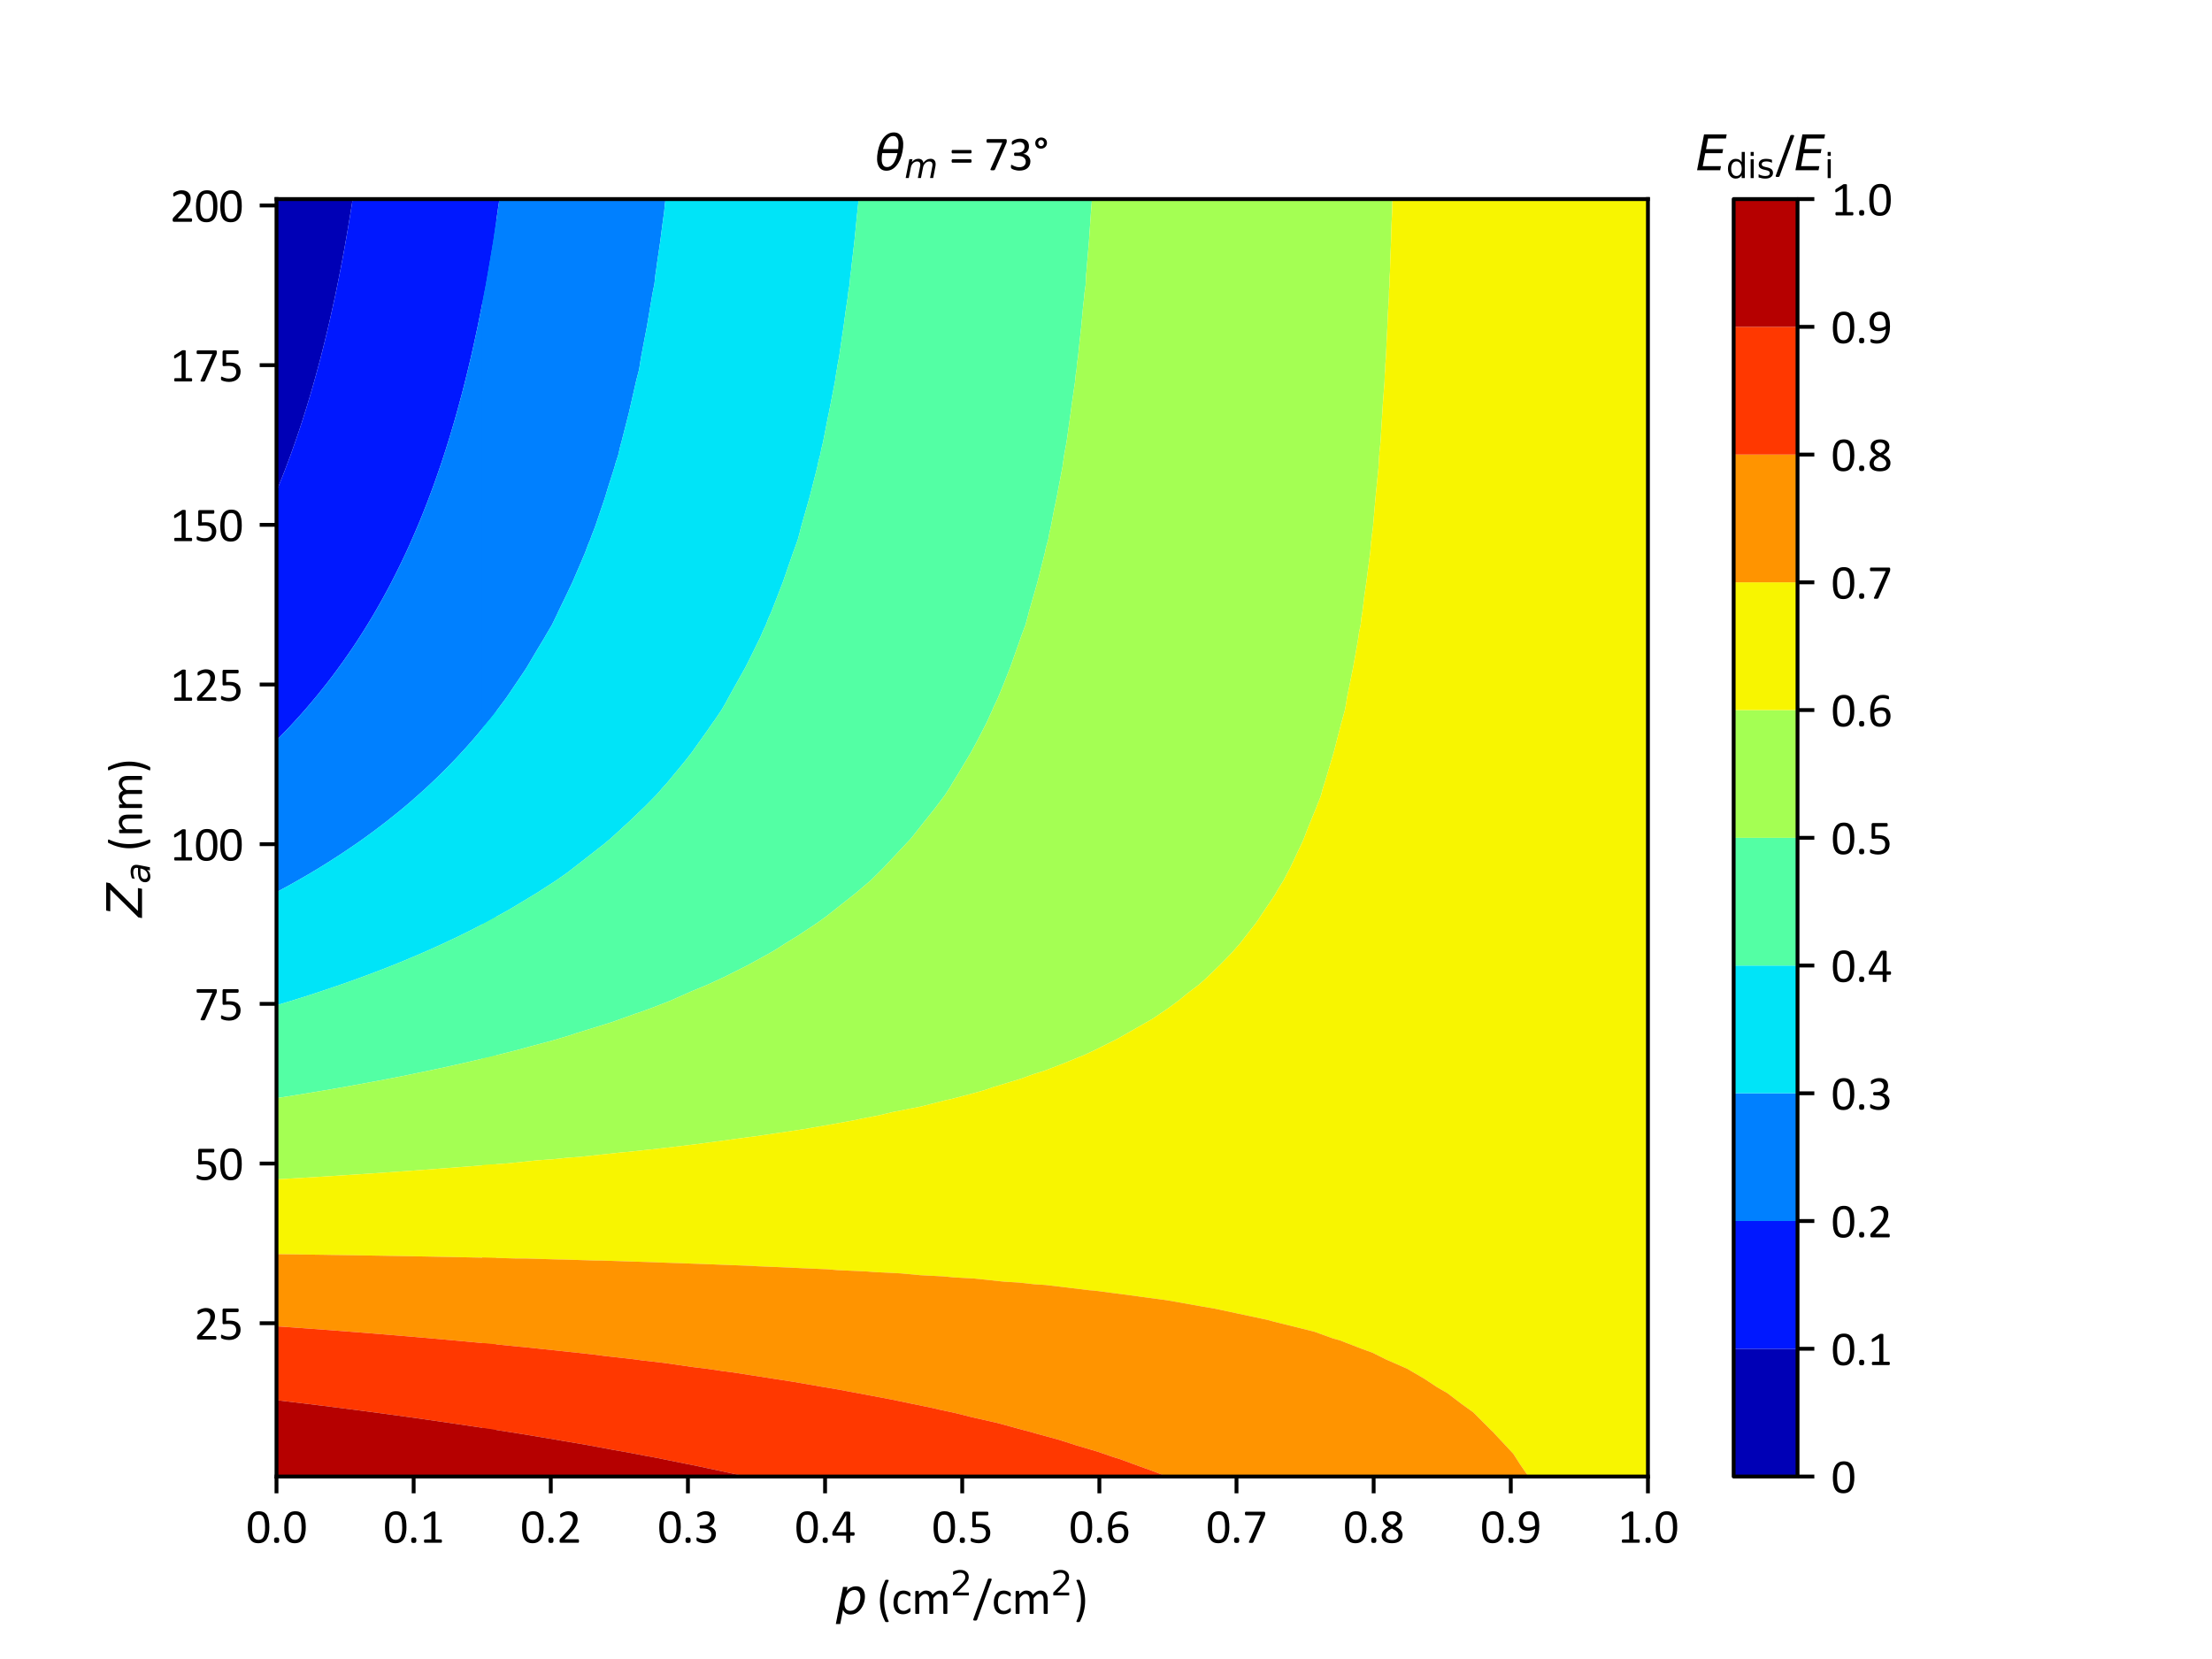 <?xml version="1.0" encoding="utf-8" standalone="no"?>
<!DOCTYPE svg PUBLIC "-//W3C//DTD SVG 1.1//EN"
  "http://www.w3.org/Graphics/SVG/1.1/DTD/svg11.dtd">
<svg xmlns:xlink="http://www.w3.org/1999/xlink" width="460.8pt" height="345.6pt" viewBox="0 0 460.8 345.6" xmlns="http://www.w3.org/2000/svg" version="1.1">
 <defs>
  <style type="text/css">*{stroke-linejoin: round; stroke-linecap: butt}</style>
 </defs>
 <g id="figure_1">
  <g id="patch_1">
   <path d="M 0 345.6 
L 460.8 345.6 
L 460.8 0 
L 0 0 
z
" style="fill: #ffffff"/>
  </g>
  <g id="axes_1">
   <g id="patch_2">
    <path d="M 57.6 307.584 
L 343.296 307.584 
L 343.296 41.472 
L 57.6 41.472 
z
" style="fill: #ffffff"/>
   </g>
   <g id="PathCollection_1">
    <path d="M 57.629 102.252 
L 57.828 101.782 
L 58.006 101.347 
L 58.313 100.588 
L 58.4 100.373 
L 59.244 98.221 
L 59.322 98.021 
L 60.108 95.935 
L 60.208 95.669 
L 60.214 95.654 
L 60.351 95.287 
L 60.569 94.694 
L 60.872 93.844 
L 60.916 93.72 
L 61.05 93.34 
L 61.741 91.368 
L 61.936 90.793 
L 62.534 89.016 
L 62.703 88.497 
L 62.854 88.042 
L 63.12 87.21 
L 63.166 87.067 
L 63.211 86.923 
L 63.448 86.166 
L 63.791 85.073 
L 63.903 84.715 
L 64.437 82.948 
L 64.613 82.363 
L 64.772 81.819 
L 64.899 81.389 
L 64.971 81.139 
L 65.181 80.415 
L 65.616 78.867 
L 65.841 78.062 
L 66.387 76.039 
L 66.476 75.71 
L 66.498 75.624 
L 66.736 74.736 
L 66.95 73.894 
L 66.984 73.762 
L 67.117 73.236 
L 67.578 71.41 
L 67.827 70.388 
L 68.15 69.057 
L 68.364 68.146 
L 68.37 68.12 
L 68.378 68.083 
L 68.4 67.988 
L 68.607 67.109 
L 68.86 65.991 
L 69.138 64.757 
L 69.502 63.089 
L 69.651 62.405 
L 69.711 62.131 
L 69.862 61.43 
L 70.039 60.568 
L 70.062 60.456 
L 70.167 59.941 
L 70.542 58.104 
L 70.782 56.882 
L 71.005 55.752 
L 71.157 54.945 
L 71.173 54.861 
L 71.19 54.778 
L 71.203 54.709 
L 71.212 54.66 
L 71.375 53.803 
L 71.673 52.174 
L 71.805 51.451 
L 72.095 49.807 
L 72.221 49.099 
L 72.248 48.944 
L 72.308 48.603 
L 72.392 48.125 
L 72.544 47.212 
L 72.554 47.151 
L 72.907 45.017 
L 72.943 44.798 
L 73.317 42.457 
L 73.318 42.446 
L 73.319 42.44 
L 73.471 41.472 
L 72.866 41.472 
L 71.342 41.472 
L 69.818 41.472 
L 68.295 41.472 
L 66.771 41.472 
L 65.247 41.472 
L 63.723 41.472 
L 62.2 41.472 
L 60.676 41.472 
L 59.152 41.472 
L 57.629 41.472 
L 57.629 44.798 
L 57.629 48.125 
L 57.629 51.451 
L 57.629 54.778 
L 57.629 58.104 
L 57.629 61.43 
L 57.629 64.757 
L 57.629 68.083 
L 57.629 71.41 
L 57.629 74.736 
L 57.629 78.062 
L 57.629 81.389 
L 57.629 84.715 
L 57.629 88.042 
L 57.629 91.368 
L 57.629 94.694 
L 57.629 98.021 
L 57.629 101.347 
" clip-path="url(#p860b22da42)" style="fill: #0000b6"/>
   </g>
   <g id="PathCollection_2">
    <path d="M 73.471 41.472 
L 73.319 42.44 
L 73.318 42.446 
L 73.317 42.457 
L 72.943 44.798 
L 72.907 45.017 
L 72.554 47.151 
L 72.544 47.212 
L 72.392 48.125 
L 72.308 48.603 
L 72.248 48.944 
L 72.221 49.099 
L 72.095 49.807 
L 71.805 51.451 
L 71.673 52.174 
L 71.375 53.803 
L 71.212 54.66 
L 71.203 54.709 
L 71.19 54.778 
L 71.173 54.861 
L 71.157 54.945 
L 71.005 55.752 
L 70.782 56.882 
L 70.542 58.104 
L 70.167 59.941 
L 70.062 60.456 
L 70.039 60.568 
L 69.862 61.43 
L 69.711 62.131 
L 69.651 62.405 
L 69.502 63.089 
L 69.138 64.757 
L 68.86 65.991 
L 68.607 67.109 
L 68.4 67.988 
L 68.378 68.083 
L 68.37 68.12 
L 68.364 68.146 
L 68.15 69.057 
L 67.827 70.388 
L 67.578 71.41 
L 67.117 73.236 
L 66.984 73.762 
L 66.95 73.894 
L 66.736 74.736 
L 66.498 75.624 
L 66.476 75.71 
L 66.387 76.039 
L 65.841 78.062 
L 65.616 78.867 
L 65.181 80.415 
L 64.971 81.139 
L 64.899 81.389 
L 64.772 81.819 
L 64.613 82.363 
L 64.437 82.948 
L 63.903 84.715 
L 63.791 85.073 
L 63.448 86.166 
L 63.211 86.923 
L 63.166 87.067 
L 63.12 87.21 
L 62.854 88.042 
L 62.703 88.497 
L 62.534 89.016 
L 61.936 90.793 
L 61.741 91.368 
L 61.05 93.34 
L 60.916 93.72 
L 60.872 93.844 
L 60.569 94.694 
L 60.351 95.287 
L 60.214 95.654 
L 60.208 95.669 
L 60.108 95.935 
L 59.322 98.021 
L 59.244 98.221 
L 58.4 100.373 
L 58.313 100.588 
L 58.006 101.347 
L 57.828 101.782 
L 57.629 102.252 
L 57.629 104.674 
L 57.629 108 
L 57.629 111.326 
L 57.629 114.653 
L 57.629 117.979 
L 57.629 121.306 
L 57.629 124.632 
L 57.629 127.958 
L 57.629 131.285 
L 57.629 134.611 
L 57.629 137.938 
L 57.629 141.264 
L 57.629 144.59 
L 57.629 147.917 
L 57.629 151.243 
L 57.629 154.178 
L 57.957 153.852 
L 58.148 153.661 
L 58.213 153.595 
L 59.581 152.18 
L 60.472 151.243 
L 60.641 151.06 
L 60.729 150.963 
L 61.626 149.99 
L 62.622 148.891 
L 62.913 148.562 
L 63.095 148.36 
L 63.484 147.917 
L 64.256 147.021 
L 64.323 146.943 
L 65.619 145.402 
L 66.29 144.59 
L 66.679 144.105 
L 66.921 143.8 
L 67.565 142.997 
L 68.164 142.238 
L 68.66 141.595 
L 68.915 141.264 
L 69.575 140.39 
L 69.649 140.29 
L 70.138 139.625 
L 71.299 138.031 
L 71.352 137.959 
L 71.367 137.938 
L 72.546 136.253 
L 73.008 135.585 
L 73.303 135.149 
L 73.668 134.611 
L 73.847 134.343 
L 73.938 134.203 
L 74.313 133.637 
L 74.988 132.591 
L 75.82 131.285 
L 75.891 131.169 
L 75.955 131.065 
L 76.748 129.78 
L 77.264 128.933 
L 77.7 128.197 
L 77.751 128.114 
L 77.842 127.958 
L 78.291 127.186 
L 78.409 126.984 
L 78.467 126.882 
L 78.567 126.704 
L 79.157 125.666 
L 79.739 124.632 
L 80.144 123.889 
L 81.012 122.28 
L 81.189 121.943 
L 81.311 121.714 
L 81.525 121.306 
L 81.876 120.617 
L 82.023 120.331 
L 82.336 119.709 
L 83.199 117.979 
L 83.37 117.625 
L 84.324 115.627 
L 84.409 115.446 
L 84.546 115.155 
L 84.78 114.653 
L 85.139 113.858 
L 85.221 113.679 
L 85.418 113.236 
L 86.263 111.326 
L 86.415 110.969 
L 87.262 108.974 
L 87.369 108.714 
L 87.482 108.446 
L 87.666 108 
L 87.934 107.33 
L 88.057 107.026 
L 88.39 106.185 
L 88.984 104.674 
L 89.275 103.906 
L 89.873 102.321 
L 90.079 101.757 
L 90.138 101.6 
L 90.231 101.347 
L 90.359 100.985 
L 90.519 100.54 
L 90.58 100.373 
L 90.634 100.22 
L 90.85 99.601 
L 91.24 98.492 
L 91.404 98.021 
L 91.943 96.426 
L 92.197 95.669 
L 92.447 94.899 
L 92.484 94.788 
L 92.515 94.694 
L 92.537 94.627 
L 92.551 94.583 
L 92.83 93.72 
L 93.204 92.526 
L 93.565 91.368 
L 93.953 90.077 
L 94.271 89.016 
L 94.359 88.715 
L 94.559 88.042 
L 94.703 87.538 
L 94.796 87.205 
L 94.836 87.067 
L 95.135 85.995 
L 95.494 84.715 
L 95.578 84.403 
L 96.128 82.363 
L 96.255 81.872 
L 96.307 81.679 
L 96.384 81.389 
L 96.581 80.612 
L 96.632 80.415 
L 96.691 80.179 
L 97.221 78.062 
L 97.234 78.006 
L 97.336 77.584 
L 97.755 75.848 
L 97.788 75.71 
L 97.813 75.6 
L 97.918 75.157 
L 98.019 74.736 
L 98.095 74.403 
L 98.147 74.173 
L 98.242 73.762 
L 98.769 71.41 
L 98.769 71.41 
L 98.769 71.409 
L 99.279 69.057 
L 99.369 68.626 
L 99.486 68.083 
L 99.647 67.289 
L 99.685 67.109 
L 99.734 66.865 
L 100.159 64.757 
L 100.227 64.41 
L 100.616 62.405 
L 100.627 62.349 
L 100.804 61.43 
L 100.947 60.644 
L 100.982 60.456 
L 101.14 59.579 
L 101.409 58.104 
L 101.522 57.461 
L 101.821 55.752 
L 101.963 54.91 
L 101.985 54.778 
L 102.015 54.598 
L 102.15 53.803 
L 102.345 52.606 
L 102.533 51.451 
L 102.898 49.124 
L 102.906 49.071 
L 103.052 48.125 
L 103.123 47.652 
L 103.34 46.181 
L 103.34 44.798 
L 103.34 41.472 
L 101.816 41.472 
L 100.293 41.472 
L 98.769 41.472 
L 97.245 41.472 
L 95.721 41.472 
L 94.198 41.472 
L 92.674 41.472 
L 91.15 41.472 
L 89.627 41.472 
L 88.103 41.472 
L 86.579 41.472 
L 85.055 41.472 
L 83.532 41.472 
L 82.008 41.472 
L 80.484 41.472 
L 78.961 41.472 
L 77.437 41.472 
L 75.913 41.472 
L 74.389 41.472 
" clip-path="url(#p860b22da42)" style="fill: #0018ff"/>
   </g>
   <g id="PathCollection_3">
    <path d="M 103.34 46.181 
L 103.123 47.652 
L 103.052 48.125 
L 102.906 49.071 
L 102.898 49.124 
L 102.533 51.451 
L 102.345 52.606 
L 102.15 53.803 
L 102.015 54.598 
L 101.985 54.778 
L 101.963 54.91 
L 101.821 55.752 
L 101.522 57.461 
L 101.409 58.104 
L 101.14 59.579 
L 100.982 60.456 
L 100.947 60.644 
L 100.804 61.43 
L 100.627 62.349 
L 100.616 62.405 
L 100.227 64.41 
L 100.159 64.757 
L 99.734 66.865 
L 99.685 67.109 
L 99.647 67.289 
L 99.486 68.083 
L 99.369 68.626 
L 99.279 69.057 
L 98.769 71.409 
L 98.769 71.41 
L 98.769 71.41 
L 98.242 73.762 
L 98.147 74.173 
L 98.095 74.403 
L 98.019 74.736 
L 97.918 75.157 
L 97.813 75.6 
L 97.788 75.71 
L 97.755 75.848 
L 97.336 77.584 
L 97.234 78.006 
L 97.221 78.062 
L 96.691 80.179 
L 96.632 80.415 
L 96.581 80.612 
L 96.384 81.389 
L 96.307 81.679 
L 96.255 81.872 
L 96.128 82.363 
L 95.578 84.403 
L 95.494 84.715 
L 95.135 85.995 
L 94.836 87.067 
L 94.796 87.205 
L 94.703 87.538 
L 94.559 88.042 
L 94.359 88.715 
L 94.271 89.016 
L 93.953 90.077 
L 93.565 91.368 
L 93.204 92.526 
L 92.83 93.72 
L 92.551 94.583 
L 92.537 94.627 
L 92.515 94.694 
L 92.484 94.788 
L 92.447 94.899 
L 92.197 95.669 
L 91.943 96.426 
L 91.404 98.021 
L 91.24 98.492 
L 90.85 99.601 
L 90.634 100.22 
L 90.58 100.373 
L 90.519 100.54 
L 90.359 100.985 
L 90.231 101.347 
L 90.138 101.6 
L 90.079 101.757 
L 89.873 102.321 
L 89.275 103.906 
L 88.984 104.674 
L 88.39 106.185 
L 88.057 107.026 
L 87.934 107.33 
L 87.666 108 
L 87.482 108.446 
L 87.369 108.714 
L 87.262 108.974 
L 86.415 110.969 
L 86.263 111.326 
L 85.418 113.236 
L 85.221 113.679 
L 85.139 113.858 
L 84.78 114.653 
L 84.546 115.155 
L 84.409 115.446 
L 84.324 115.627 
L 83.37 117.625 
L 83.199 117.979 
L 82.336 119.709 
L 82.023 120.331 
L 81.876 120.617 
L 81.525 121.306 
L 81.311 121.714 
L 81.189 121.943 
L 81.012 122.28 
L 80.144 123.889 
L 79.739 124.632 
L 79.157 125.666 
L 78.567 126.704 
L 78.467 126.882 
L 78.409 126.984 
L 78.291 127.186 
L 77.842 127.958 
L 77.751 128.114 
L 77.7 128.197 
L 77.264 128.933 
L 76.748 129.78 
L 75.955 131.065 
L 75.891 131.169 
L 75.82 131.285 
L 74.988 132.591 
L 74.313 133.637 
L 73.938 134.203 
L 73.847 134.343 
L 73.668 134.611 
L 73.303 135.149 
L 73.008 135.585 
L 72.546 136.253 
L 71.367 137.938 
L 71.352 137.959 
L 71.299 138.031 
L 70.138 139.625 
L 69.649 140.29 
L 69.575 140.39 
L 68.915 141.264 
L 68.66 141.595 
L 68.164 142.238 
L 67.565 142.997 
L 66.921 143.8 
L 66.679 144.105 
L 66.29 144.59 
L 65.619 145.402 
L 64.323 146.943 
L 64.256 147.021 
L 63.484 147.917 
L 63.095 148.36 
L 62.913 148.562 
L 62.622 148.891 
L 61.626 149.99 
L 60.729 150.963 
L 60.641 151.06 
L 60.472 151.243 
L 59.581 152.18 
L 58.213 153.595 
L 58.148 153.661 
L 57.957 153.852 
L 57.629 154.178 
L 57.629 154.57 
L 57.629 157.896 
L 57.629 161.222 
L 57.629 164.549 
L 57.629 167.875 
L 57.629 171.202 
L 57.629 174.528 
L 57.629 177.854 
L 57.629 181.181 
L 57.629 184.507 
L 57.629 185.826 
L 57.857 185.712 
L 58.846 185.177 
L 59.339 184.915 
L 60.086 184.507 
L 60.619 184.208 
L 60.747 184.135 
L 61.767 183.562 
L 62.944 182.883 
L 63.369 182.642 
L 64.165 182.18 
L 64.178 182.173 
L 64.208 182.155 
L 65.485 181.396 
L 65.575 181.343 
L 65.844 181.181 
L 66.942 180.512 
L 67.305 180.286 
L 67.434 180.207 
L 68.938 179.259 
L 69.638 178.805 
L 69.96 178.601 
L 71.113 177.854 
L 71.288 177.738 
L 71.444 177.631 
L 72.667 176.81 
L 73.123 176.497 
L 73.616 176.166 
L 74.578 175.502 
L 75.078 175.15 
L 75.955 174.528 
L 76.558 174.093 
L 76.778 173.932 
L 77.296 173.554 
L 78.204 172.877 
L 78.717 172.485 
L 79.143 172.166 
L 80.405 171.202 
L 80.463 171.156 
L 80.53 171.102 
L 81.798 170.096 
L 82.294 169.695 
L 82.696 169.376 
L 83.344 168.849 
L 84.003 168.302 
L 84.514 167.875 
L 85.274 167.23 
L 85.576 166.968 
L 85.654 166.901 
L 87.082 165.646 
L 88.061 164.767 
L 88.132 164.704 
L 88.305 164.549 
L 89.233 163.691 
L 90.619 162.383 
L 90.721 162.287 
L 90.816 162.197 
L 90.932 162.084 
L 91.821 161.222 
L 92.105 160.941 
L 92.227 160.818 
L 92.799 160.248 
L 93.448 159.585 
L 93.983 159.029 
L 94.343 158.66 
L 95.075 157.896 
L 95.508 157.431 
L 96.362 156.498 
L 96.874 155.942 
L 97.237 155.544 
L 97.577 155.159 
L 98.102 154.57 
L 98.303 154.339 
L 98.395 154.232 
L 98.947 153.595 
L 99.53 152.905 
L 100.109 152.208 
L 100.408 151.853 
L 100.914 151.243 
L 101.489 150.529 
L 102.786 148.891 
L 102.83 148.834 
L 103.053 148.543 
L 103.34 148.166 
L 103.34 147.917 
L 103.34 144.59 
L 103.34 141.264 
L 103.34 137.938 
L 103.34 134.611 
L 103.34 131.285 
L 103.34 127.958 
L 103.34 124.632 
L 103.34 121.306 
L 103.34 117.979 
L 103.34 114.653 
L 103.34 111.326 
L 103.34 108 
L 103.34 104.674 
L 103.34 101.347 
L 103.34 98.021 
L 103.34 94.694 
L 103.34 91.368 
L 103.34 88.042 
L 103.34 84.715 
L 103.34 81.389 
L 103.34 78.062 
L 103.34 74.736 
L 103.34 71.41 
L 103.34 68.083 
L 103.34 64.757 
L 103.34 61.43 
L 103.34 58.104 
L 103.34 54.778 
L 103.34 51.451 
L 103.34 48.125 
" clip-path="url(#p860b22da42)" style="fill: #0080ff"/>
   </g>
   <g id="PathCollection_4">
    <path d="M 103.34 148.166 
L 103.053 148.543 
L 102.83 148.834 
L 102.786 148.891 
L 101.489 150.529 
L 100.914 151.243 
L 100.408 151.853 
L 100.109 152.208 
L 99.53 152.905 
L 98.947 153.595 
L 98.395 154.232 
L 98.303 154.339 
L 98.102 154.57 
L 97.577 155.159 
L 97.237 155.544 
L 96.874 155.942 
L 96.362 156.498 
L 95.508 157.431 
L 95.075 157.896 
L 94.343 158.66 
L 93.983 159.029 
L 93.448 159.585 
L 92.799 160.248 
L 92.227 160.818 
L 92.105 160.941 
L 91.821 161.222 
L 90.932 162.084 
L 90.816 162.197 
L 90.721 162.287 
L 90.619 162.383 
L 89.233 163.691 
L 88.305 164.549 
L 88.132 164.704 
L 88.061 164.767 
L 87.082 165.646 
L 85.654 166.901 
L 85.576 166.968 
L 85.274 167.23 
L 84.514 167.875 
L 84.003 168.302 
L 83.344 168.849 
L 82.696 169.376 
L 82.294 169.695 
L 81.798 170.096 
L 80.53 171.102 
L 80.463 171.156 
L 80.405 171.202 
L 79.143 172.166 
L 78.717 172.485 
L 78.204 172.877 
L 77.296 173.554 
L 76.778 173.932 
L 76.558 174.093 
L 75.955 174.528 
L 75.078 175.15 
L 74.578 175.502 
L 73.616 176.166 
L 73.123 176.497 
L 72.667 176.81 
L 71.444 177.631 
L 71.288 177.738 
L 71.113 177.854 
L 69.96 178.601 
L 69.638 178.805 
L 68.938 179.259 
L 67.434 180.207 
L 67.305 180.286 
L 66.942 180.512 
L 65.844 181.181 
L 65.575 181.343 
L 65.485 181.396 
L 64.208 182.155 
L 64.178 182.173 
L 64.165 182.18 
L 63.369 182.642 
L 62.944 182.883 
L 61.767 183.562 
L 60.747 184.135 
L 60.619 184.208 
L 60.086 184.507 
L 59.339 184.915 
L 58.846 185.177 
L 57.857 185.712 
L 57.629 185.826 
L 57.629 187.834 
L 57.629 191.16 
L 57.629 194.486 
L 57.629 197.813 
L 57.629 201.139 
L 57.629 204.466 
L 57.629 207.792 
L 57.629 209.399 
L 57.973 209.304 
L 58.281 209.216 
L 59.776 208.766 
L 60.115 208.663 
L 60.609 208.513 
L 61.823 208.133 
L 62.385 207.96 
L 62.48 207.931 
L 62.919 207.792 
L 64.337 207.342 
L 64.64 207.243 
L 65.949 206.818 
L 66.275 206.71 
L 66.35 206.684 
L 67.142 206.422 
L 67.447 206.316 
L 68.918 205.826 
L 69.606 205.586 
L 70.006 205.452 
L 71.058 205.085 
L 71.55 204.92 
L 72.843 204.466 
L 72.864 204.458 
L 72.867 204.457 
L 74.17 203.987 
L 74.7 203.788 
L 75.715 203.42 
L 76.142 203.258 
L 76.778 203.027 
L 78.373 202.422 
L 78.56 202.354 
L 79.19 202.113 
L 79.572 201.964 
L 80.847 201.467 
L 81.016 201.402 
L 81.677 201.139 
L 82.96 200.622 
L 84.078 200.165 
L 84.524 199.979 
L 84.655 199.922 
L 85.397 199.612 
L 85.844 199.419 
L 87.077 198.9 
L 87.971 198.509 
L 88.215 198.406 
L 89.571 197.813 
L 89.617 197.792 
L 89.641 197.781 
L 91.025 197.154 
L 91.3 197.026 
L 92.139 196.645 
L 93.502 196.005 
L 93.826 195.856 
L 94.642 195.471 
L 94.648 195.468 
L 94.664 195.461 
L 96.054 194.788 
L 96.669 194.486 
L 97.716 193.966 
L 98.021 193.81 
L 98.61 193.512 
L 99.61 192.996 
L 99.982 192.797 
L 100.547 192.504 
L 101.412 192.041 
L 102.064 191.701 
L 103.067 191.16 
L 103.314 191.023 
L 103.34 191.008 
L 103.34 187.834 
L 103.34 184.507 
L 103.34 181.181 
L 103.34 177.854 
L 103.34 174.528 
L 103.34 171.202 
L 103.34 167.875 
L 103.34 164.549 
L 103.34 161.222 
L 103.34 157.896 
L 103.34 154.57 
L 103.34 151.243 
" clip-path="url(#p860b22da42)" style="fill: #00e4f8"/>
   </g>
   <g id="PathCollection_5">
    <path d="M 103.34 191.008 
L 103.314 191.023 
L 103.067 191.16 
L 102.064 191.701 
L 101.412 192.041 
L 100.547 192.504 
L 99.982 192.797 
L 99.61 192.996 
L 98.61 193.512 
L 98.021 193.81 
L 97.716 193.966 
L 96.669 194.486 
L 96.054 194.788 
L 94.664 195.461 
L 94.648 195.468 
L 94.642 195.471 
L 93.826 195.856 
L 93.502 196.005 
L 92.139 196.645 
L 91.3 197.026 
L 91.025 197.154 
L 89.641 197.781 
L 89.617 197.792 
L 89.571 197.813 
L 88.215 198.406 
L 87.971 198.509 
L 87.077 198.9 
L 85.844 199.419 
L 85.397 199.612 
L 84.655 199.922 
L 84.524 199.979 
L 84.078 200.165 
L 82.96 200.622 
L 81.677 201.139 
L 81.016 201.402 
L 80.847 201.467 
L 79.572 201.964 
L 79.19 202.113 
L 78.56 202.354 
L 78.373 202.422 
L 76.778 203.027 
L 76.142 203.258 
L 75.715 203.42 
L 74.7 203.788 
L 74.17 203.987 
L 72.867 204.457 
L 72.864 204.458 
L 72.843 204.466 
L 71.55 204.92 
L 71.058 205.085 
L 70.006 205.452 
L 69.606 205.586 
L 68.918 205.826 
L 67.447 206.316 
L 67.142 206.422 
L 66.35 206.684 
L 66.275 206.71 
L 65.949 206.818 
L 64.64 207.243 
L 64.337 207.342 
L 62.919 207.792 
L 62.48 207.931 
L 62.385 207.96 
L 61.823 208.133 
L 60.609 208.513 
L 60.115 208.663 
L 59.776 208.766 
L 58.281 209.216 
L 57.973 209.304 
L 57.629 209.399 
L 57.629 211.118 
L 57.629 214.445 
L 57.629 217.771 
L 57.629 221.098 
L 57.629 224.424 
L 57.629 227.75 
L 57.629 228.756 
L 58.062 228.697 
L 58.114 228.689 
L 59.884 228.412 
L 61.334 228.178 
L 61.809 228.103 
L 62.474 227.999 
L 64.001 227.75 
L 65.055 227.577 
L 65.528 227.496 
L 65.883 227.436 
L 67.626 227.146 
L 69.276 226.863 
L 69.479 226.829 
L 69.784 226.776 
L 70.249 226.695 
L 70.307 226.684 
L 72.223 226.348 
L 72.511 226.293 
L 73.197 226.173 
L 73.626 226.091 
L 75.039 225.842 
L 75.667 225.722 
L 76.143 225.637 
L 76.952 225.483 
L 77.849 225.323 
L 78.826 225.135 
L 79.087 225.088 
L 80.286 224.857 
L 80.653 224.791 
L 81.987 224.532 
L 82.027 224.525 
L 82.549 224.424 
L 83.45 224.246 
L 83.631 224.207 
L 84.964 223.941 
L 85.155 223.9 
L 86.24 223.684 
L 86.992 223.522 
L 87.897 223.34 
L 88.326 223.248 
L 89.023 223.107 
L 90.362 222.818 
L 90.828 222.723 
L 91.501 222.577 
L 91.8 222.516 
L 93.742 222.092 
L 93.755 222.09 
L 93.837 222.072 
L 94.395 221.949 
L 94.91 221.831 
L 96.211 221.54 
L 96.491 221.478 
L 98.138 221.098 
L 98.639 220.981 
L 98.991 220.896 
L 100.632 220.512 
L 101.055 220.409 
L 102.238 220.123 
L 102.827 219.978 
L 102.926 219.953 
L 103.34 219.841 
L 103.34 217.771 
L 103.34 214.445 
L 103.34 211.118 
L 103.34 207.792 
L 103.34 204.466 
L 103.34 201.139 
L 103.34 197.813 
L 103.34 194.486 
L 103.34 191.16 
" clip-path="url(#p860b22da42)" style="fill: #53ffa4"/>
   </g>
   <g id="PathCollection_6">
    <path d="M 103.34 219.841 
L 102.926 219.953 
L 102.827 219.978 
L 102.238 220.123 
L 101.055 220.409 
L 100.632 220.512 
L 98.991 220.896 
L 98.639 220.981 
L 98.138 221.098 
L 96.491 221.478 
L 96.211 221.54 
L 94.91 221.831 
L 94.395 221.949 
L 93.837 222.072 
L 93.755 222.09 
L 93.742 222.092 
L 91.8 222.516 
L 91.501 222.577 
L 90.828 222.723 
L 90.362 222.818 
L 89.023 223.107 
L 88.326 223.248 
L 87.897 223.34 
L 86.992 223.522 
L 86.24 223.684 
L 85.155 223.9 
L 84.964 223.941 
L 83.631 224.207 
L 83.45 224.246 
L 82.549 224.424 
L 82.027 224.525 
L 81.987 224.532 
L 80.653 224.791 
L 80.286 224.857 
L 79.087 225.088 
L 78.826 225.135 
L 77.849 225.323 
L 76.952 225.483 
L 76.143 225.637 
L 75.667 225.722 
L 75.039 225.842 
L 73.626 226.091 
L 73.197 226.173 
L 72.511 226.293 
L 72.223 226.348 
L 70.307 226.684 
L 70.249 226.695 
L 69.784 226.776 
L 69.479 226.829 
L 69.276 226.863 
L 67.626 227.146 
L 65.883 227.436 
L 65.528 227.496 
L 65.055 227.577 
L 64.001 227.75 
L 62.474 227.999 
L 61.809 228.103 
L 61.334 228.178 
L 59.884 228.412 
L 58.114 228.689 
L 58.062 228.697 
L 57.629 228.756 
L 57.629 231.077 
L 57.629 234.403 
L 57.629 237.73 
L 57.629 241.056 
L 57.629 244.382 
L 57.629 245.685 
L 57.874 245.675 
L 58.581 245.63 
L 59.696 245.57 
L 60.46 245.521 
L 60.888 245.498 
L 61.713 245.445 
L 62.663 245.394 
L 63.542 245.337 
L 63.901 245.317 
L 64.847 245.256 
L 65.628 245.214 
L 66.625 245.149 
L 66.913 245.133 
L 67.983 245.063 
L 68.591 245.03 
L 69.709 244.957 
L 69.925 244.945 
L 71.12 244.867 
L 71.553 244.843 
L 72.794 244.761 
L 72.936 244.753 
L 74.26 244.666 
L 74.513 244.652 
L 75.879 244.561 
L 75.946 244.557 
L 77.401 244.46 
L 77.471 244.457 
L 78.578 244.382 
L 78.956 244.357 
L 78.966 244.356 
L 80.427 244.257 
L 80.546 244.247 
L 81.964 244.15 
L 82.053 244.143 
L 83.38 244.052 
L 83.694 244.027 
L 84.971 243.939 
L 85.142 243.925 
L 86.332 243.843 
L 86.845 243.802 
L 87.978 243.723 
L 88.232 243.702 
L 89.282 243.63 
L 89.998 243.571 
L 90.983 243.502 
L 91.323 243.474 
L 92.229 243.411 
L 93.154 243.335 
L 93.988 243.276 
L 94.414 243.241 
L 95.174 243.188 
L 96.312 243.093 
L 96.991 243.045 
L 97.507 243.002 
L 98.117 242.959 
L 99.473 242.846 
L 99.994 242.809 
L 100.601 242.758 
L 101.057 242.725 
L 102.636 242.592 
L 102.995 242.566 
L 103.34 242.531 
L 103.34 241.056 
L 103.34 237.73 
L 103.34 234.403 
L 103.34 231.077 
L 103.34 227.75 
L 103.34 224.424 
L 103.34 221.098 
" clip-path="url(#p860b22da42)" style="fill: #a4ff53"/>
   </g>
   <g id="PathCollection_7">
    <path d="M 103.34 242.531 
L 102.995 242.566 
L 102.636 242.592 
L 101.057 242.725 
L 100.601 242.758 
L 99.994 242.809 
L 99.473 242.846 
L 98.117 242.959 
L 97.507 243.002 
L 96.991 243.045 
L 96.312 243.093 
L 95.174 243.188 
L 94.414 243.241 
L 93.988 243.276 
L 93.154 243.335 
L 92.229 243.411 
L 91.323 243.474 
L 90.983 243.502 
L 89.998 243.571 
L 89.282 243.63 
L 88.232 243.702 
L 87.978 243.723 
L 86.845 243.802 
L 86.332 243.843 
L 85.142 243.925 
L 84.971 243.939 
L 83.694 244.027 
L 83.38 244.052 
L 82.053 244.143 
L 81.964 244.15 
L 80.546 244.247 
L 80.427 244.257 
L 78.966 244.356 
L 78.956 244.357 
L 78.578 244.382 
L 77.471 244.457 
L 77.401 244.46 
L 75.946 244.557 
L 75.879 244.561 
L 74.513 244.652 
L 74.26 244.666 
L 72.936 244.753 
L 72.794 244.761 
L 71.553 244.843 
L 71.12 244.867 
L 69.925 244.945 
L 69.709 244.957 
L 68.591 245.03 
L 67.983 245.063 
L 66.913 245.133 
L 66.625 245.149 
L 65.628 245.214 
L 64.847 245.256 
L 63.901 245.317 
L 63.542 245.337 
L 62.663 245.394 
L 61.713 245.445 
L 60.888 245.498 
L 60.46 245.521 
L 59.696 245.57 
L 58.581 245.63 
L 57.874 245.675 
L 57.629 245.685 
L 57.629 247.709 
L 57.629 251.035 
L 57.629 254.362 
L 57.629 257.688 
L 57.629 261.014 
L 57.629 261.26 
L 57.742 261.262 
L 58.863 261.276 
L 59.452 261.285 
L 61.598 261.312 
L 61.865 261.317 
L 62.547 261.328 
L 64.561 261.354 
L 64.866 261.359 
L 65.643 261.372 
L 67.521 261.397 
L 67.865 261.403 
L 68.741 261.418 
L 69.124 261.425 
L 70.862 261.448 
L 71.841 261.466 
L 72.27 261.473 
L 73.858 261.495 
L 74.943 261.515 
L 76.384 261.535 
L 76.851 261.544 
L 78.047 261.566 
L 79.331 261.585 
L 79.843 261.594 
L 81.153 261.619 
L 82.276 261.636 
L 82.833 261.646 
L 84.261 261.674 
L 85.216 261.688 
L 85.821 261.7 
L 87.372 261.731 
L 88.153 261.743 
L 88.806 261.756 
L 90.484 261.79 
L 91.225 261.805 
L 91.79 261.814 
L 93.599 261.851 
L 94.4 261.868 
L 94.771 261.874 
L 96.717 261.915 
L 96.94 261.919 
L 97.75 261.936 
L 99.838 261.981 
L 100.201 261.989 
L 100.737 262 
L 100.744 262 
L 102.867 262.047 
L 102.905 262.048 
L 103.34 262.053 
L 103.34 261.014 
L 103.34 257.688 
L 103.34 254.362 
L 103.34 251.035 
L 103.34 247.709 
L 103.34 244.382 
" clip-path="url(#p860b22da42)" style="fill: #f8f500"/>
   </g>
   <g id="PathCollection_8">
    <path d="M 103.34 262.053 
L 102.905 262.048 
L 102.867 262.047 
L 100.744 262 
L 100.737 262 
L 100.201 261.989 
L 99.838 261.981 
L 97.75 261.936 
L 96.94 261.919 
L 96.717 261.915 
L 94.771 261.874 
L 94.4 261.868 
L 93.599 261.851 
L 91.79 261.814 
L 91.225 261.805 
L 90.484 261.79 
L 88.806 261.756 
L 88.153 261.743 
L 87.372 261.731 
L 85.821 261.7 
L 85.216 261.688 
L 84.261 261.674 
L 82.833 261.646 
L 82.276 261.636 
L 81.153 261.619 
L 79.843 261.594 
L 79.331 261.585 
L 78.047 261.566 
L 76.851 261.544 
L 76.384 261.535 
L 74.943 261.515 
L 73.858 261.495 
L 72.27 261.473 
L 71.841 261.466 
L 70.862 261.448 
L 69.124 261.425 
L 68.741 261.418 
L 67.865 261.403 
L 67.521 261.397 
L 65.643 261.372 
L 64.866 261.359 
L 64.561 261.354 
L 62.547 261.328 
L 61.865 261.317 
L 61.598 261.312 
L 59.452 261.285 
L 58.863 261.276 
L 57.742 261.262 
L 57.629 261.26 
L 57.629 264.341 
L 57.629 267.667 
L 57.629 270.994 
L 57.629 274.32 
L 57.629 276.295 
L 57.882 276.311 
L 58.563 276.361 
L 59.706 276.437 
L 60.457 276.493 
L 60.889 276.522 
L 61.713 276.584 
L 62.657 276.648 
L 63.547 276.715 
L 63.896 276.738 
L 64.865 276.812 
L 65.606 276.862 
L 66.637 276.941 
L 66.901 276.959 
L 68.019 277.045 
L 68.553 277.081 
L 69.728 277.172 
L 69.906 277.184 
L 71.175 277.283 
L 71.498 277.305 
L 72.821 277.409 
L 72.91 277.415 
L 74.334 277.526 
L 74.441 277.534 
L 75.864 277.646 
L 75.912 277.65 
L 75.914 277.65 
L 77.382 277.767 
L 77.497 277.777 
L 78.914 277.89 
L 79.008 277.899 
L 80.32 278.004 
L 80.662 278.034 
L 81.915 278.136 
L 82.104 278.152 
L 83.257 278.246 
L 83.83 278.297 
L 84.915 278.386 
L 85.201 278.412 
L 86.191 278.493 
L 87.001 278.567 
L 87.914 278.642 
L 88.298 278.677 
L 89.123 278.746 
L 90.174 278.842 
L 90.912 278.904 
L 91.397 278.949 
L 92.052 279.004 
L 93.351 279.125 
L 93.908 279.172 
L 94.498 279.227 
L 94.979 279.268 
L 96.531 279.414 
L 96.904 279.446 
L 97.599 279.511 
L 97.903 279.537 
L 99.714 279.71 
L 99.898 279.726 
L 100.702 279.803 
L 100.824 279.813 
L 102.745 279.999 
L 102.879 280.011 
L 102.901 280.014 
L 103.34 280.055 
L 103.34 277.646 
L 103.34 274.32 
L 103.34 270.994 
L 103.34 267.667 
L 103.34 264.341 
" clip-path="url(#p860b22da42)" style="fill: #ff9400"/>
   </g>
   <g id="PathCollection_9">
    <path d="M 103.34 280.055 
L 102.901 280.014 
L 102.879 280.011 
L 102.745 279.999 
L 100.824 279.813 
L 100.702 279.803 
L 99.898 279.726 
L 99.714 279.71 
L 97.903 279.537 
L 97.599 279.511 
L 96.904 279.446 
L 96.531 279.414 
L 94.979 279.268 
L 94.498 279.227 
L 93.908 279.172 
L 93.351 279.125 
L 92.052 279.004 
L 91.397 278.949 
L 90.912 278.904 
L 90.174 278.842 
L 89.123 278.746 
L 88.298 278.677 
L 87.914 278.642 
L 87.001 278.567 
L 86.191 278.493 
L 85.201 278.412 
L 84.915 278.386 
L 83.83 278.297 
L 83.257 278.246 
L 82.104 278.152 
L 81.915 278.136 
L 80.662 278.034 
L 80.32 278.004 
L 79.008 277.899 
L 78.914 277.89 
L 77.497 277.777 
L 77.382 277.767 
L 75.914 277.65 
L 75.912 277.65 
L 75.864 277.646 
L 74.441 277.534 
L 74.334 277.526 
L 72.91 277.415 
L 72.821 277.409 
L 71.498 277.305 
L 71.175 277.283 
L 69.906 277.184 
L 69.728 277.172 
L 68.553 277.081 
L 68.019 277.045 
L 66.901 276.959 
L 66.637 276.941 
L 65.606 276.862 
L 64.865 276.812 
L 63.896 276.738 
L 63.547 276.715 
L 62.657 276.648 
L 61.713 276.584 
L 60.889 276.522 
L 60.457 276.493 
L 59.706 276.437 
L 58.563 276.361 
L 57.882 276.311 
L 57.629 276.295 
L 57.629 277.646 
L 57.629 280.973 
L 57.629 284.299 
L 57.629 287.626 
L 57.629 290.952 
L 57.629 291.687 
L 57.771 291.702 
L 58.756 291.817 
L 59.596 291.92 
L 60.473 292.023 
L 60.889 292.074 
L 61.645 292.163 
L 62.821 292.308 
L 63.452 292.382 
L 64.008 292.451 
L 64.532 292.514 
L 66.049 292.702 
L 66.43 292.748 
L 67.128 292.835 
L 67.416 292.869 
L 69.28 293.103 
L 69.407 293.119 
L 70.25 293.225 
L 70.298 293.231 
L 70.876 293.304 
L 72.228 293.477 
L 72.811 293.552 
L 73.717 293.67 
L 74.894 293.822 
L 77.103 294.113 
L 77.28 294.136 
L 77.554 294.172 
L 77.631 294.182 
L 78.353 294.278 
L 80.209 294.527 
L 80.857 294.616 
L 82.423 294.827 
L 82.859 294.887 
L 84.447 295.106 
L 85.499 295.251 
L 85.503 295.252 
L 85.508 295.253 
L 87.527 295.536 
L 87.716 295.564 
L 88.47 295.671 
L 88.76 295.713 
L 90.387 295.944 
L 90.848 296.012 
L 91.437 296.096 
L 92.023 296.183 
L 93.245 296.358 
L 93.982 296.468 
L 94.402 296.528 
L 95.289 296.661 
L 96.1 296.778 
L 97.117 296.931 
L 97.366 296.968 
L 98.56 297.148 
L 98.952 297.205 
L 100.254 297.404 
L 100.329 297.414 
L 101.575 297.605 
L 101.8 297.64 
L 101.835 297.645 
L 103.289 297.871 
L 103.34 297.88 
L 103.34 297.605 
L 103.34 294.278 
L 103.34 290.952 
L 103.34 287.626 
L 103.34 284.299 
L 103.34 280.973 
" clip-path="url(#p860b22da42)" style="fill: #ff3800"/>
   </g>
   <g id="PathCollection_10">
    <path d="M 103.34 297.88 
L 103.289 297.871 
L 101.835 297.645 
L 101.8 297.64 
L 101.575 297.605 
L 100.329 297.414 
L 100.254 297.404 
L 98.952 297.205 
L 98.56 297.148 
L 97.366 296.968 
L 97.117 296.931 
L 96.1 296.778 
L 95.289 296.661 
L 94.402 296.528 
L 93.982 296.468 
L 93.245 296.358 
L 92.023 296.183 
L 91.437 296.096 
L 90.848 296.012 
L 90.387 295.944 
L 88.76 295.713 
L 88.47 295.671 
L 87.716 295.564 
L 87.527 295.536 
L 85.508 295.253 
L 85.503 295.252 
L 85.499 295.251 
L 84.447 295.106 
L 82.859 294.887 
L 82.423 294.827 
L 80.857 294.616 
L 80.209 294.527 
L 78.353 294.278 
L 77.631 294.182 
L 77.554 294.172 
L 77.28 294.136 
L 77.103 294.113 
L 74.894 293.822 
L 73.717 293.67 
L 72.811 293.552 
L 72.228 293.477 
L 70.876 293.304 
L 70.298 293.231 
L 70.25 293.225 
L 69.407 293.119 
L 69.28 293.103 
L 67.416 292.869 
L 67.128 292.835 
L 66.43 292.748 
L 66.049 292.702 
L 64.532 292.514 
L 64.008 292.451 
L 63.452 292.382 
L 62.821 292.308 
L 61.645 292.163 
L 60.889 292.074 
L 60.473 292.023 
L 59.596 291.92 
L 58.756 291.817 
L 57.771 291.702 
L 57.629 291.687 
L 57.629 294.278 
L 57.629 297.605 
L 57.629 300.931 
L 57.629 304.258 
L 57.629 307.584 
L 59.152 307.584 
L 60.676 307.584 
L 62.2 307.584 
L 63.723 307.584 
L 65.247 307.584 
L 66.771 307.584 
L 68.295 307.584 
L 69.818 307.584 
L 71.342 307.584 
L 72.866 307.584 
L 74.389 307.584 
L 75.913 307.584 
L 77.437 307.584 
L 78.961 307.584 
L 80.484 307.584 
L 82.008 307.584 
L 83.532 307.584 
L 85.055 307.584 
L 86.579 307.584 
L 88.103 307.584 
L 89.627 307.584 
L 91.15 307.584 
L 92.674 307.584 
L 94.198 307.584 
L 95.721 307.584 
L 97.245 307.584 
L 98.769 307.584 
L 100.293 307.584 
L 101.816 307.584 
L 103.34 307.584 
L 103.34 304.258 
L 103.34 300.931 
" clip-path="url(#p860b22da42)" style="fill: #b60000"/>
   </g>
   <g id="PathCollection_11">
    <path clip-path="url(#p860b22da42)" style="fill: #0000b6"/>
   </g>
   <g id="PathCollection_12">
    <path d="M 100.454 63.112 
L 101.085 59.904 
L 101.22 59.213 
L 101.392 58.185 
L 102.028 54.504 
L 102.733 50.342 
L 103.543 44.857 
L 103.666 44.07 
L 103.712 43.668 
L 104.044 41.472 
L 100.454 41.472 
L 100.454 50.342 
L 100.454 59.213 
" clip-path="url(#p860b22da42)" style="fill: #0018ff"/>
   </g>
   <g id="PathCollection_13">
    <path d="M 104.044 41.472 
L 103.712 43.668 
L 103.666 44.07 
L 103.543 44.857 
L 102.733 50.342 
L 102.028 54.504 
L 101.392 58.185 
L 101.22 59.213 
L 101.085 59.904 
L 100.454 63.112 
L 100.454 68.083 
L 100.454 76.954 
L 100.454 85.824 
L 100.454 94.694 
L 100.454 103.565 
L 100.454 112.435 
L 100.454 121.306 
L 100.454 130.176 
L 100.454 139.046 
L 100.454 147.917 
L 100.454 151.682 
L 102.121 149.743 
L 103.561 147.917 
L 104.822 146.225 
L 105.499 145.319 
L 109.23 139.792 
L 109.714 139.046 
L 111.852 135.427 
L 113.455 132.774 
L 113.616 132.476 
L 114.973 130.176 
L 116.027 128.013 
L 116.219 127.578 
L 117.789 124.335 
L 119.234 121.306 
L 121 117.209 
L 121.921 115.033 
L 122.5 113.451 
L 122.716 112.937 
L 122.942 112.435 
L 123.086 112.025 
L 123.18 111.728 
L 123.925 109.837 
L 125.696 104.614 
L 126.049 103.565 
L 126.695 101.421 
L 128.017 97.292 
L 128.282 96.303 
L 128.514 95.632 
L 128.813 94.694 
L 129.049 93.624 
L 129.29 92.629 
L 129.451 92.096 
L 129.67 91.228 
L 131.047 85.824 
L 131.715 82.865 
L 132.47 79.552 
L 132.599 79.021 
L 133.139 76.954 
L 133.476 74.785 
L 133.55 74.356 
L 134.102 71.44 
L 134.75 68.083 
L 135.713 62.369 
L 135.812 61.811 
L 135.85 61.518 
L 136.065 60.42 
L 136.319 59.213 
L 136.444 58.1 
L 136.532 57.217 
L 136.637 56.615 
L 136.874 54.785 
L 137.533 50.342 
L 137.949 47.078 
L 138.361 44.07 
L 138.501 42.574 
L 138.647 41.472 
L 132.833 41.472 
L 124.739 41.472 
L 116.644 41.472 
L 108.549 41.472 
" clip-path="url(#p860b22da42)" style="fill: #0080ff"/>
   </g>
   <g id="PathCollection_14">
    <path d="M 138.647 41.472 
L 138.501 42.574 
L 138.361 44.07 
L 137.949 47.078 
L 137.533 50.342 
L 136.874 54.785 
L 136.637 56.615 
L 136.532 57.217 
L 136.444 58.1 
L 136.319 59.213 
L 136.065 60.42 
L 135.85 61.518 
L 135.812 61.811 
L 135.713 62.369 
L 134.75 68.083 
L 134.102 71.44 
L 133.55 74.356 
L 133.476 74.785 
L 133.139 76.954 
L 132.599 79.021 
L 132.47 79.552 
L 131.715 82.865 
L 131.047 85.824 
L 129.67 91.228 
L 129.451 92.096 
L 129.29 92.629 
L 129.049 93.624 
L 128.813 94.694 
L 128.514 95.632 
L 128.282 96.303 
L 128.017 97.292 
L 126.695 101.421 
L 126.049 103.565 
L 125.696 104.614 
L 123.925 109.837 
L 123.18 111.728 
L 123.086 112.025 
L 122.942 112.435 
L 122.716 112.937 
L 122.5 113.451 
L 121.921 115.033 
L 121 117.209 
L 119.234 121.306 
L 117.789 124.335 
L 116.219 127.578 
L 116.027 128.013 
L 114.973 130.176 
L 113.616 132.476 
L 113.455 132.774 
L 111.852 135.427 
L 109.714 139.046 
L 109.23 139.792 
L 105.499 145.319 
L 104.822 146.225 
L 103.561 147.917 
L 102.121 149.743 
L 100.454 151.682 
L 100.454 156.787 
L 100.454 165.658 
L 100.454 174.528 
L 100.454 183.398 
L 100.454 192.269 
L 100.454 192.545 
L 100.544 192.507 
L 101.011 192.269 
L 106.033 189.512 
L 111.87 185.996 
L 112.863 185.356 
L 115.889 183.398 
L 118.201 181.775 
L 119.291 180.926 
L 119.465 180.8 
L 125.885 175.784 
L 127.374 174.528 
L 131.429 170.813 
L 134.085 168.256 
L 134.322 168.037 
L 136.667 165.658 
L 137.451 164.794 
L 137.878 164.273 
L 138.978 163.06 
L 142.625 158.646 
L 144.077 156.787 
L 147.31 152.255 
L 148.51 150.515 
L 148.956 149.91 
L 150.294 147.917 
L 151.163 146.439 
L 151.685 145.451 
L 151.766 145.319 
L 152.317 144.306 
L 155.269 139.046 
L 155.93 137.746 
L 158.379 132.774 
L 159.108 131.08 
L 159.295 130.716 
L 159.547 130.176 
L 160.056 128.842 
L 160.63 127.578 
L 161.299 125.887 
L 163.072 121.306 
L 164.096 118.354 
L 165.24 115.033 
L 165.448 114.503 
L 166.19 112.435 
L 166.636 110.779 
L 166.861 109.837 
L 167.172 108.75 
L 168.657 103.565 
L 169.67 99.58 
L 170.256 97.292 
L 170.53 95.955 
L 170.883 94.694 
L 170.992 94.12 
L 171.066 93.677 
L 171.454 92.096 
L 172.513 86.694 
L 172.701 85.824 
L 172.806 85.275 
L 173.926 79.552 
L 174.246 77.38 
L 174.339 76.954 
L 174.395 76.46 
L 174.8 74.356 
L 175.38 70.355 
L 175.728 68.083 
L 176.135 64.984 
L 176.615 61.811 
L 176.725 60.764 
L 177 59.213 
L 177.129 57.478 
L 177.261 56.615 
L 177.447 54.88 
L 177.981 50.342 
L 178.548 44.6 
L 178.61 44.07 
L 178.624 43.885 
L 178.882 41.472 
L 173.307 41.472 
L 165.212 41.472 
L 157.117 41.472 
L 149.023 41.472 
L 140.928 41.472 
" clip-path="url(#p860b22da42)" style="fill: #00e4f8"/>
   </g>
   <g id="PathCollection_15">
    <path d="M 178.882 41.472 
L 178.624 43.885 
L 178.61 44.07 
L 178.548 44.6 
L 177.981 50.342 
L 177.447 54.88 
L 177.261 56.615 
L 177.129 57.478 
L 177 59.213 
L 176.725 60.764 
L 176.615 61.811 
L 176.135 64.984 
L 175.728 68.083 
L 175.38 70.355 
L 174.8 74.356 
L 174.395 76.46 
L 174.339 76.954 
L 174.246 77.38 
L 173.926 79.552 
L 172.806 85.275 
L 172.701 85.824 
L 172.513 86.694 
L 171.454 92.096 
L 171.066 93.677 
L 170.992 94.12 
L 170.883 94.694 
L 170.53 95.955 
L 170.256 97.292 
L 169.67 99.58 
L 168.657 103.565 
L 167.172 108.75 
L 166.861 109.837 
L 166.636 110.779 
L 166.19 112.435 
L 165.448 114.503 
L 165.24 115.033 
L 164.096 118.354 
L 163.072 121.306 
L 161.299 125.887 
L 160.63 127.578 
L 160.056 128.842 
L 159.547 130.176 
L 159.295 130.716 
L 159.108 131.08 
L 158.379 132.774 
L 155.93 137.746 
L 155.269 139.046 
L 152.317 144.306 
L 151.766 145.319 
L 151.685 145.451 
L 151.163 146.439 
L 150.294 147.917 
L 148.956 149.91 
L 148.51 150.515 
L 147.31 152.255 
L 144.077 156.787 
L 142.625 158.646 
L 138.978 163.06 
L 137.878 164.273 
L 137.451 164.794 
L 136.667 165.658 
L 134.322 168.037 
L 134.085 168.256 
L 131.429 170.813 
L 127.374 174.528 
L 125.885 175.784 
L 119.465 180.8 
L 119.291 180.926 
L 118.201 181.775 
L 115.889 183.398 
L 112.863 185.356 
L 111.87 185.996 
L 106.033 189.512 
L 101.011 192.269 
L 100.544 192.507 
L 100.454 192.545 
L 100.454 201.139 
L 100.454 210.01 
L 100.454 218.88 
L 100.454 220.498 
L 101.708 220.254 
L 107.213 218.88 
L 108.067 218.661 
L 110.547 217.973 
L 115.614 216.615 
L 116.705 216.282 
L 118.78 215.66 
L 119.945 215.263 
L 127.423 212.951 
L 132.397 211.163 
L 133.176 210.915 
L 135.676 210.01 
L 139.554 208.504 
L 144.165 206.462 
L 147.209 205.21 
L 150.417 203.737 
L 150.765 203.581 
L 155.629 201.139 
L 156.31 200.773 
L 160.364 198.541 
L 161.974 197.591 
L 163.604 196.523 
L 166.218 194.929 
L 170.232 192.269 
L 172.089 190.934 
L 178.342 185.996 
L 178.581 185.792 
L 181.396 183.398 
L 183.944 180.878 
L 184.023 180.8 
L 189.699 174.75 
L 189.891 174.528 
L 192.457 171.284 
L 194.874 168.256 
L 194.959 168.137 
L 196.836 165.658 
L 198.056 163.764 
L 198.454 163.06 
L 199.391 161.55 
L 202.245 156.787 
L 203.527 154.422 
L 205.544 150.515 
L 206.541 148.305 
L 206.624 148.15 
L 206.736 147.917 
L 206.843 147.63 
L 206.965 147.336 
L 207.92 145.319 
L 209.003 142.682 
L 210.443 139.046 
L 212.059 134.492 
L 212.658 132.774 
L 212.775 132.435 
L 213.632 130.176 
L 214.153 128.259 
L 214.312 127.578 
L 215.108 124.817 
L 216.112 121.306 
L 217.363 116.361 
L 217.697 115.033 
L 217.851 114.262 
L 218.087 113.376 
L 218.363 112.435 
L 218.621 110.958 
L 218.892 109.837 
L 219.615 106.041 
L 220.144 103.565 
L 220.437 101.989 
L 221.332 97.292 
L 221.686 94.781 
L 221.705 94.694 
L 221.713 94.621 
L 222.188 92.096 
L 222.903 86.95 
L 223.067 85.824 
L 223.255 84.312 
L 223.95 79.552 
L 224.106 77.966 
L 224.186 77.527 
L 224.281 76.954 
L 224.354 75.828 
L 224.573 74.356 
L 224.876 71.372 
L 225.241 68.083 
L 225.62 63.98 
L 225.866 61.811 
L 225.917 61.047 
L 226.181 59.213 
L 226.253 57.226 
L 226.326 56.615 
L 226.421 55.324 
L 226.847 50.342 
L 227.251 44.451 
L 227.285 44.07 
L 227.291 43.93 
L 227.488 41.472 
L 221.875 41.472 
L 213.78 41.472 
L 205.686 41.472 
L 197.591 41.472 
L 189.496 41.472 
L 181.402 41.472 
" clip-path="url(#p860b22da42)" style="fill: #53ffa4"/>
   </g>
   <g id="PathCollection_16">
    <path d="M 227.488 41.472 
L 227.291 43.93 
L 227.285 44.07 
L 227.251 44.451 
L 226.847 50.342 
L 226.421 55.324 
L 226.326 56.615 
L 226.253 57.226 
L 226.181 59.213 
L 225.917 61.047 
L 225.866 61.811 
L 225.62 63.98 
L 225.241 68.083 
L 224.876 71.372 
L 224.573 74.356 
L 224.354 75.828 
L 224.281 76.954 
L 224.186 77.527 
L 224.106 77.966 
L 223.95 79.552 
L 223.255 84.312 
L 223.067 85.824 
L 222.903 86.95 
L 222.188 92.096 
L 221.713 94.621 
L 221.705 94.694 
L 221.686 94.781 
L 221.332 97.292 
L 220.437 101.989 
L 220.144 103.565 
L 219.615 106.041 
L 218.892 109.837 
L 218.621 110.958 
L 218.363 112.435 
L 218.087 113.376 
L 217.851 114.262 
L 217.697 115.033 
L 217.363 116.361 
L 216.112 121.306 
L 215.108 124.817 
L 214.312 127.578 
L 214.153 128.259 
L 213.632 130.176 
L 212.775 132.435 
L 212.658 132.774 
L 212.059 134.492 
L 210.443 139.046 
L 209.003 142.682 
L 207.92 145.319 
L 206.965 147.336 
L 206.843 147.63 
L 206.736 147.917 
L 206.624 148.15 
L 206.541 148.305 
L 205.544 150.515 
L 203.527 154.422 
L 202.245 156.787 
L 199.391 161.55 
L 198.454 163.06 
L 198.056 163.764 
L 196.836 165.658 
L 194.959 168.137 
L 194.874 168.256 
L 192.457 171.284 
L 189.891 174.528 
L 189.699 174.75 
L 184.023 180.8 
L 183.944 180.878 
L 181.396 183.398 
L 178.581 185.792 
L 178.342 185.996 
L 172.089 190.934 
L 170.232 192.269 
L 166.218 194.929 
L 163.604 196.523 
L 161.974 197.591 
L 160.364 198.541 
L 156.31 200.773 
L 155.629 201.139 
L 150.765 203.581 
L 150.417 203.737 
L 147.209 205.21 
L 144.165 206.462 
L 139.554 208.504 
L 135.676 210.01 
L 133.176 210.915 
L 132.397 211.163 
L 127.423 212.951 
L 119.945 215.263 
L 118.78 215.66 
L 116.705 216.282 
L 115.614 216.615 
L 110.547 217.973 
L 108.067 218.661 
L 107.213 218.88 
L 101.708 220.254 
L 100.454 220.498 
L 100.454 227.75 
L 100.454 236.621 
L 100.454 242.715 
L 101.535 242.633 
L 105.692 242.361 
L 111.993 241.718 
L 115.137 241.504 
L 118.275 241.176 
L 120.653 241.014 
L 129.705 240.049 
L 130.748 239.975 
L 135.098 239.499 
L 135.438 239.475 
L 137.722 239.219 
L 144.824 238.389 
L 156.089 236.876 
L 156.734 236.795 
L 157.337 236.72 
L 157.459 236.706 
L 158.035 236.621 
L 167.61 235.207 
L 169.459 234.874 
L 174.372 234.023 
L 178.366 233.295 
L 179.398 233.05 
L 183.138 232.343 
L 185.912 231.678 
L 191.99 230.483 
L 197.049 229.184 
L 198.055 228.978 
L 202.77 227.75 
L 205.092 227.1 
L 206.83 226.496 
L 212.641 224.736 
L 215.286 223.769 
L 217.592 223.057 
L 221.698 221.478 
L 224.796 220.206 
L 225.737 219.839 
L 227.806 218.88 
L 232.702 216.446 
L 233.011 216.282 
L 240.099 212.239 
L 243.402 210.01 
L 245.559 208.42 
L 247.304 206.982 
L 249.776 205.102 
L 251.321 203.737 
L 253.786 201.352 
L 253.926 201.221 
L 254.022 201.139 
L 254.07 201.093 
L 254.094 201.066 
L 256.552 198.541 
L 258.238 196.634 
L 261.646 192.269 
L 262.104 191.622 
L 263.257 189.867 
L 265.389 186.73 
L 265.833 185.996 
L 266.189 185.33 
L 267.395 183.398 
L 267.971 182.276 
L 268.767 180.8 
L 271.291 175.457 
L 271.688 174.528 
L 272.587 172.18 
L 274.208 168.256 
L 274.478 167.489 
L 274.806 166.741 
L 275.204 165.658 
L 275.53 164.395 
L 275.914 163.174 
L 275.958 163.06 
L 276.012 162.889 
L 277.834 156.787 
L 278.123 155.689 
L 279.444 150.515 
L 279.554 150.178 
L 280.175 147.917 
L 280.459 146.384 
L 280.609 145.319 
L 280.715 144.805 
L 281.888 139.046 
L 282.657 134.69 
L 282.988 132.774 
L 283.11 131.775 
L 283.451 130.176 
L 283.542 129.409 
L 283.595 128.797 
L 283.804 127.578 
L 284.249 123.918 
L 284.64 121.306 
L 284.883 119.388 
L 285.448 115.033 
L 285.621 112.894 
L 285.656 112.678 
L 285.7 112.435 
L 285.716 112.208 
L 285.725 112.023 
L 286.018 109.837 
L 286.549 103.657 
L 286.559 103.565 
L 286.566 103.491 
L 287.182 97.292 
L 287.301 94.997 
L 287.34 94.694 
L 287.345 94.371 
L 287.59 92.096 
L 287.885 87.196 
L 287.981 85.824 
L 288.065 84.255 
L 288.43 79.552 
L 288.483 77.793 
L 288.527 77.424 
L 288.577 76.954 
L 288.574 76.072 
L 288.726 74.356 
L 288.885 70.551 
L 289.018 68.083 
L 289.123 65.354 
L 289.341 61.811 
L 289.362 60.451 
L 289.419 59.904 
L 289.484 59.213 
L 289.462 57.929 
L 289.56 56.615 
L 289.644 53.642 
L 289.781 50.342 
L 289.88 46.784 
L 290.015 44.07 
L 290.019 43.009 
L 290.086 41.472 
L 286.633 41.472 
L 278.538 41.472 
L 270.444 41.472 
L 262.349 41.472 
L 254.254 41.472 
L 246.159 41.472 
L 238.065 41.472 
L 229.97 41.472 
" clip-path="url(#p860b22da42)" style="fill: #a4ff53"/>
   </g>
   <g id="PathCollection_17">
    <path d="M 290.086 41.472 
L 290.019 43.009 
L 290.015 44.07 
L 289.88 46.784 
L 289.781 50.342 
L 289.644 53.642 
L 289.56 56.615 
L 289.462 57.929 
L 289.484 59.213 
L 289.419 59.904 
L 289.362 60.451 
L 289.341 61.811 
L 289.123 65.354 
L 289.018 68.083 
L 288.885 70.551 
L 288.726 74.356 
L 288.574 76.072 
L 288.577 76.954 
L 288.527 77.424 
L 288.483 77.793 
L 288.43 79.552 
L 288.065 84.255 
L 287.981 85.824 
L 287.885 87.196 
L 287.59 92.096 
L 287.345 94.371 
L 287.34 94.694 
L 287.301 94.997 
L 287.182 97.292 
L 286.566 103.491 
L 286.559 103.565 
L 286.549 103.657 
L 286.018 109.837 
L 285.725 112.023 
L 285.716 112.208 
L 285.7 112.435 
L 285.656 112.678 
L 285.621 112.894 
L 285.448 115.033 
L 284.883 119.388 
L 284.64 121.306 
L 284.249 123.918 
L 283.804 127.578 
L 283.595 128.797 
L 283.542 129.409 
L 283.451 130.176 
L 283.11 131.775 
L 282.988 132.774 
L 282.657 134.69 
L 281.888 139.046 
L 280.715 144.805 
L 280.609 145.319 
L 280.459 146.384 
L 280.175 147.917 
L 279.554 150.178 
L 279.444 150.515 
L 278.123 155.689 
L 277.834 156.787 
L 276.012 162.889 
L 275.958 163.06 
L 275.914 163.174 
L 275.53 164.395 
L 275.204 165.658 
L 274.806 166.741 
L 274.478 167.489 
L 274.208 168.256 
L 272.587 172.18 
L 271.688 174.528 
L 271.291 175.457 
L 268.767 180.8 
L 267.971 182.276 
L 267.395 183.398 
L 266.189 185.33 
L 265.833 185.996 
L 265.389 186.73 
L 263.257 189.867 
L 262.104 191.622 
L 261.646 192.269 
L 258.238 196.634 
L 256.552 198.541 
L 254.094 201.066 
L 254.07 201.093 
L 254.022 201.139 
L 253.926 201.221 
L 253.786 201.352 
L 251.321 203.737 
L 249.776 205.102 
L 247.304 206.982 
L 245.559 208.42 
L 243.402 210.01 
L 240.099 212.239 
L 233.011 216.282 
L 232.702 216.446 
L 227.806 218.88 
L 225.737 219.839 
L 224.796 220.206 
L 221.698 221.478 
L 217.592 223.057 
L 215.286 223.769 
L 212.641 224.736 
L 206.83 226.496 
L 205.092 227.1 
L 202.77 227.75 
L 198.055 228.978 
L 197.049 229.184 
L 191.99 230.483 
L 185.912 231.678 
L 183.138 232.343 
L 179.398 233.05 
L 178.366 233.295 
L 174.372 234.023 
L 169.459 234.874 
L 167.61 235.207 
L 158.035 236.621 
L 157.459 236.706 
L 157.337 236.72 
L 156.734 236.795 
L 156.089 236.876 
L 144.824 238.389 
L 137.722 239.219 
L 135.438 239.475 
L 135.098 239.499 
L 130.748 239.975 
L 129.705 240.049 
L 120.653 241.014 
L 118.275 241.176 
L 115.137 241.504 
L 111.993 241.718 
L 105.692 242.361 
L 101.535 242.633 
L 100.454 242.715 
L 100.454 245.491 
L 100.454 254.362 
L 100.454 261.972 
L 100.928 261.979 
L 107.578 262.167 
L 109.524 262.164 
L 116.318 262.37 
L 116.97 262.369 
L 124.157 262.595 
L 125.321 262.594 
L 132.686 262.843 
L 132.98 262.843 
L 140.823 263.117 
L 141.032 263.118 
L 144.059 263.232 
L 148.956 263.41 
L 149.094 263.42 
L 156.685 263.706 
L 157.613 263.776 
L 164.895 264.072 
L 165.549 264.123 
L 172.235 264.406 
L 174.555 264.599 
L 180.777 264.885 
L 182.069 264.998 
L 187.641 265.265 
L 191.695 265.642 
L 196.584 265.897 
L 198.677 266.104 
L 202.857 266.332 
L 209.115 266.99 
L 212.288 267.18 
L 215.405 267.53 
L 217.814 267.682 
L 226.939 268.781 
L 227.848 268.844 
L 232.31 269.423 
L 232.409 269.43 
L 232.937 269.504 
L 241.315 270.627 
L 243.061 270.862 
L 250.059 272.102 
L 253.1 272.626 
L 257.447 273.551 
L 262.84 274.7 
L 264.574 275.087 
L 265.268 275.301 
L 273.711 277.392 
L 277.732 278.84 
L 279.191 279.246 
L 283.641 280.973 
L 285.893 281.783 
L 288.623 283.154 
L 293.153 285.14 
L 296.753 287.245 
L 299.395 288.992 
L 300.863 289.843 
L 301.467 290.18 
L 301.698 290.353 
L 304.434 292.441 
L 306.919 294.224 
L 310.628 297.95 
L 311.06 298.335 
L 311.385 298.714 
L 315.245 302.841 
L 316.61 304.986 
L 318.127 307.182 
L 318.439 307.584 
L 319.012 307.584 
L 327.107 307.584 
L 335.201 307.584 
L 343.296 307.584 
L 343.296 298.714 
L 343.296 289.843 
L 343.296 280.973 
L 343.296 272.102 
L 343.296 263.232 
L 343.296 254.362 
L 343.296 245.491 
L 343.296 236.621 
L 343.296 227.75 
L 343.296 218.88 
L 343.296 210.01 
L 343.296 201.139 
L 343.296 192.269 
L 343.296 183.398 
L 343.296 174.528 
L 343.296 165.658 
L 343.296 156.787 
L 343.296 147.917 
L 343.296 139.046 
L 343.296 130.176 
L 343.296 121.306 
L 343.296 112.435 
L 343.296 103.565 
L 343.296 94.694 
L 343.296 85.824 
L 343.296 76.954 
L 343.296 68.083 
L 343.296 59.213 
L 343.296 50.342 
L 343.296 41.472 
L 335.201 41.472 
L 327.107 41.472 
L 319.012 41.472 
L 310.917 41.472 
L 302.822 41.472 
L 294.728 41.472 
" clip-path="url(#p860b22da42)" style="fill: #f8f500"/>
   </g>
   <g id="PathCollection_18">
    <path d="M 318.439 307.584 
L 318.127 307.182 
L 316.61 304.986 
L 315.245 302.841 
L 311.385 298.714 
L 311.06 298.335 
L 310.628 297.95 
L 306.919 294.224 
L 304.434 292.441 
L 301.698 290.353 
L 301.467 290.18 
L 300.863 289.843 
L 299.395 288.992 
L 296.753 287.245 
L 293.153 285.14 
L 288.623 283.154 
L 285.893 281.783 
L 283.641 280.973 
L 279.191 279.246 
L 277.732 278.84 
L 273.711 277.392 
L 265.268 275.301 
L 264.574 275.087 
L 262.84 274.7 
L 257.447 273.551 
L 253.1 272.626 
L 250.059 272.102 
L 243.061 270.862 
L 241.315 270.627 
L 232.937 269.504 
L 232.409 269.43 
L 232.31 269.423 
L 227.848 268.844 
L 226.939 268.781 
L 217.814 267.682 
L 215.405 267.53 
L 212.288 267.18 
L 209.115 266.99 
L 202.857 266.332 
L 198.677 266.104 
L 196.584 265.897 
L 191.695 265.642 
L 187.641 265.265 
L 182.069 264.998 
L 180.777 264.885 
L 174.555 264.599 
L 172.235 264.406 
L 165.549 264.123 
L 164.895 264.072 
L 157.613 263.776 
L 156.685 263.706 
L 149.094 263.42 
L 148.956 263.41 
L 144.059 263.232 
L 141.032 263.118 
L 140.823 263.117 
L 132.98 262.843 
L 132.686 262.843 
L 125.321 262.594 
L 124.157 262.595 
L 116.97 262.369 
L 116.318 262.37 
L 109.524 262.164 
L 107.578 262.167 
L 100.928 261.979 
L 100.454 261.972 
L 100.454 263.232 
L 100.454 272.102 
L 100.454 279.774 
L 100.894 279.81 
L 108.154 280.54 
L 108.892 280.597 
L 112.453 280.973 
L 116.484 281.395 
L 116.82 281.438 
L 123.649 282.167 
L 126.131 282.499 
L 132.008 283.156 
L 133.75 283.397 
L 138.247 283.911 
L 144.419 284.799 
L 147.439 285.162 
L 150.796 285.664 
L 152.63 285.89 
L 161.327 287.245 
L 162.458 287.419 
L 165.186 287.84 
L 171.201 288.887 
L 174.281 289.401 
L 174.762 289.482 
L 176.657 289.843 
L 185.737 291.549 
L 190.007 292.441 
L 194.4 293.34 
L 195.678 293.652 
L 199.217 294.412 
L 202.522 295.247 
L 207.768 296.432 
L 213.509 297.996 
L 214.007 298.115 
L 216.12 298.714 
L 220.727 299.972 
L 223.985 301.025 
L 228.582 302.386 
L 231.774 303.488 
L 233.283 303.953 
L 236.067 304.986 
L 240.385 306.531 
L 243.033 307.584 
L 246.159 307.584 
L 254.254 307.584 
L 262.349 307.584 
L 270.444 307.584 
L 278.538 307.584 
L 286.633 307.584 
L 294.728 307.584 
L 302.822 307.584 
L 310.917 307.584 
" clip-path="url(#p860b22da42)" style="fill: #ff9400"/>
   </g>
   <g id="PathCollection_19">
    <path d="M 243.033 307.584 
L 240.385 306.531 
L 236.067 304.986 
L 233.283 303.953 
L 231.774 303.488 
L 228.582 302.386 
L 223.985 301.025 
L 220.727 299.972 
L 216.12 298.714 
L 214.007 298.115 
L 213.509 297.996 
L 207.768 296.432 
L 202.522 295.247 
L 199.217 294.412 
L 195.678 293.652 
L 194.4 293.34 
L 190.007 292.441 
L 185.737 291.549 
L 176.657 289.843 
L 174.762 289.482 
L 174.281 289.401 
L 171.201 288.887 
L 165.186 287.84 
L 162.458 287.419 
L 161.327 287.245 
L 152.63 285.89 
L 150.796 285.664 
L 147.439 285.162 
L 144.419 284.799 
L 138.247 283.911 
L 133.75 283.397 
L 132.008 283.156 
L 126.131 282.499 
L 123.649 282.167 
L 116.82 281.438 
L 116.484 281.395 
L 112.453 280.973 
L 108.892 280.597 
L 108.154 280.54 
L 100.894 279.81 
L 100.454 279.774 
L 100.454 280.973 
L 100.454 289.843 
L 100.454 297.452 
L 100.909 297.51 
L 108.538 298.701 
L 108.558 298.704 
L 108.616 298.714 
L 116.169 299.969 
L 117.188 300.154 
L 122.588 301.07 
L 127.777 302.043 
L 131.338 302.67 
L 134.565 303.295 
L 136.44 303.632 
L 143.182 304.986 
L 145.582 305.472 
L 147.461 305.873 
L 150.083 306.422 
L 155.376 307.584 
L 157.117 307.584 
L 165.212 307.584 
L 173.307 307.584 
L 181.402 307.584 
L 189.496 307.584 
L 197.591 307.584 
L 205.686 307.584 
L 213.78 307.584 
L 221.875 307.584 
L 229.97 307.584 
L 238.065 307.584 
" clip-path="url(#p860b22da42)" style="fill: #ff3800"/>
   </g>
   <g id="PathCollection_20">
    <path d="M 155.376 307.584 
L 150.083 306.422 
L 147.461 305.873 
L 145.582 305.472 
L 143.182 304.986 
L 136.44 303.632 
L 134.565 303.295 
L 131.338 302.67 
L 127.777 302.043 
L 122.588 301.07 
L 117.188 300.154 
L 116.169 299.969 
L 108.616 298.714 
L 108.558 298.704 
L 108.538 298.701 
L 100.909 297.51 
L 100.454 297.452 
L 100.454 298.714 
L 100.454 307.584 
L 108.549 307.584 
L 116.644 307.584 
L 124.739 307.584 
L 132.833 307.584 
L 140.928 307.584 
L 149.023 307.584 
" clip-path="url(#p860b22da42)" style="fill: #b60000"/>
   </g>
   <g id="matplotlib.axis_1">
    <g id="xtick_1">
     <g id="line2d_1">
      <defs>
       <path id="m6300efa514" d="M 0 0 
L 0 3.5 
" style="stroke: #000000; stroke-width: 0.8"/>
      </defs>
      <g>
       <use xlink:href="#m6300efa514" x="57.6" y="307.584" style="stroke: #000000; stroke-width: 0.8"/>
      </g>
     </g>
     <g id="text_1">
      <!-- 0.0 -->
      <g transform="translate(51.269 321.386) scale(0.1 -0.1)">
       <defs>
        <path id="Calibri-30" d="M 3022 2031 
Q 3022 1566 2948 1181 
Q 2875 797 2704 520 
Q 2534 244 2259 92 
Q 1984 -59 1581 -59 
Q 1200 -59 939 77 
Q 678 213 518 477 
Q 359 741 292 1127 
Q 225 1513 225 2013 
Q 225 2475 300 2861 
Q 375 3247 544 3523 
Q 713 3800 988 3951 
Q 1263 4103 1663 4103 
Q 2047 4103 2308 3967 
Q 2569 3831 2728 3567 
Q 2888 3303 2955 2917 
Q 3022 2531 3022 2031 
z
M 2472 1994 
Q 2472 2297 2450 2537 
Q 2428 2778 2386 2962 
Q 2344 3147 2276 3280 
Q 2209 3413 2115 3498 
Q 2022 3584 1901 3623 
Q 1781 3663 1631 3663 
Q 1366 3663 1200 3538 
Q 1034 3413 939 3194 
Q 844 2975 809 2681 
Q 775 2388 775 2050 
Q 775 1597 822 1280 
Q 869 963 970 763 
Q 1072 563 1230 472 
Q 1388 381 1613 381 
Q 1788 381 1920 437 
Q 2053 494 2148 598 
Q 2244 703 2306 850 
Q 2369 997 2406 1175 
Q 2444 1353 2458 1561 
Q 2472 1769 2472 1994 
z
" transform="scale(0.016)"/>
        <path id="Calibri-2e" d="M 1144 341 
Q 1144 119 1070 45 
Q 997 -28 803 -28 
Q 616 -28 544 44 
Q 472 116 472 331 
Q 472 553 545 626 
Q 619 700 813 700 
Q 1000 700 1072 628 
Q 1144 556 1144 341 
z
" transform="scale(0.016)"/>
       </defs>
       <use xlink:href="#Calibri-30"/>
       <use xlink:href="#Calibri-2e" x="50.684"/>
       <use xlink:href="#Calibri-30" x="75.928"/>
      </g>
     </g>
    </g>
    <g id="xtick_2">
     <g id="line2d_2">
      <g>
       <use xlink:href="#m6300efa514" x="86.17" y="307.584" style="stroke: #000000; stroke-width: 0.8"/>
      </g>
     </g>
     <g id="text_2">
      <!-- 0.1 -->
      <g transform="translate(79.838 321.386) scale(0.1 -0.1)">
       <defs>
        <path id="Calibri-31" d="M 2897 213 
Q 2897 153 2887 112 
Q 2878 72 2862 47 
Q 2847 22 2826 11 
Q 2806 0 2784 0 
L 672 0 
Q 650 0 631 11 
Q 613 22 595 47 
Q 578 72 568 112 
Q 559 153 559 213 
Q 559 269 568 309 
Q 578 350 592 376 
Q 606 403 626 417 
Q 647 431 672 431 
L 1516 431 
L 1516 3506 
L 734 3041 
Q 675 3009 639 3003 
Q 603 2997 581 3017 
Q 559 3038 551 3084 
Q 544 3131 544 3203 
Q 544 3256 548 3293 
Q 553 3331 562 3356 
Q 572 3381 589 3400 
Q 606 3419 634 3438 
L 1566 4034 
Q 1578 4044 1597 4050 
Q 1616 4056 1644 4062 
Q 1672 4069 1709 4070 
Q 1747 4072 1803 4072 
Q 1878 4072 1928 4065 
Q 1978 4059 2006 4048 
Q 2034 4038 2043 4020 
Q 2053 4003 2053 3984 
L 2053 431 
L 2784 431 
Q 2809 431 2831 417 
Q 2853 403 2867 376 
Q 2881 350 2889 309 
Q 2897 269 2897 213 
z
" transform="scale(0.016)"/>
       </defs>
       <use xlink:href="#Calibri-30"/>
       <use xlink:href="#Calibri-2e" x="50.684"/>
       <use xlink:href="#Calibri-31" x="75.928"/>
      </g>
     </g>
    </g>
    <g id="xtick_3">
     <g id="line2d_3">
      <g>
       <use xlink:href="#m6300efa514" x="114.739" y="307.584" style="stroke: #000000; stroke-width: 0.8"/>
      </g>
     </g>
     <g id="text_3">
      <!-- 0.2 -->
      <g transform="translate(108.408 321.386) scale(0.1 -0.1)">
       <defs>
        <path id="Calibri-32" d="M 2888 231 
Q 2888 175 2880 131 
Q 2872 88 2858 58 
Q 2844 28 2820 14 
Q 2797 0 2769 0 
L 534 0 
Q 491 0 458 11 
Q 425 22 401 47 
Q 378 72 367 119 
Q 356 166 356 234 
Q 356 297 361 344 
Q 366 391 381 427 
Q 397 463 420 498 
Q 444 534 481 575 
L 1266 1406 
Q 1538 1694 1702 1922 
Q 1866 2150 1955 2337 
Q 2044 2525 2072 2678 
Q 2100 2831 2100 2966 
Q 2100 3100 2056 3220 
Q 2013 3341 1930 3431 
Q 1847 3522 1722 3575 
Q 1597 3628 1434 3628 
Q 1244 3628 1092 3575 
Q 941 3522 827 3459 
Q 713 3397 636 3344 
Q 559 3291 522 3291 
Q 500 3291 483 3303 
Q 466 3316 455 3344 
Q 444 3372 437 3419 
Q 431 3466 431 3531 
Q 431 3578 434 3612 
Q 438 3647 445 3672 
Q 453 3697 465 3719 
Q 478 3741 515 3773 
Q 553 3806 645 3862 
Q 738 3919 877 3973 
Q 1016 4028 1183 4065 
Q 1350 4103 1534 4103 
Q 1828 4103 2048 4020 
Q 2269 3938 2414 3794 
Q 2559 3650 2631 3459 
Q 2703 3269 2703 3053 
Q 2703 2859 2668 2667 
Q 2634 2475 2523 2251 
Q 2413 2028 2203 1754 
Q 1994 1481 1647 1125 
L 1006 456 
L 2766 456 
Q 2791 456 2814 442 
Q 2838 428 2855 400 
Q 2872 372 2880 330 
Q 2888 288 2888 231 
z
" transform="scale(0.016)"/>
       </defs>
       <use xlink:href="#Calibri-30"/>
       <use xlink:href="#Calibri-2e" x="50.684"/>
       <use xlink:href="#Calibri-32" x="75.928"/>
      </g>
     </g>
    </g>
    <g id="xtick_4">
     <g id="line2d_4">
      <g>
       <use xlink:href="#m6300efa514" x="143.309" y="307.584" style="stroke: #000000; stroke-width: 0.8"/>
      </g>
     </g>
     <g id="text_4">
      <!-- 0.3 -->
      <g transform="translate(136.978 321.386) scale(0.1 -0.1)">
       <defs>
        <path id="Calibri-33" d="M 2856 1156 
Q 2856 878 2759 654 
Q 2663 431 2481 272 
Q 2300 113 2034 27 
Q 1769 -59 1434 -59 
Q 1231 -59 1054 -26 
Q 878 6 740 51 
Q 603 97 512 145 
Q 422 194 398 216 
Q 375 238 362 259 
Q 350 281 340 312 
Q 331 344 326 389 
Q 322 434 322 500 
Q 322 613 344 656 
Q 366 700 406 700 
Q 434 700 517 650 
Q 600 600 729 542 
Q 859 484 1032 434 
Q 1206 384 1419 384 
Q 1625 384 1781 437 
Q 1938 491 2044 587 
Q 2150 684 2203 817 
Q 2256 950 2256 1106 
Q 2256 1278 2189 1415 
Q 2122 1553 1992 1653 
Q 1863 1753 1673 1806 
Q 1484 1859 1244 1859 
L 859 1859 
Q 834 1859 811 1870 
Q 788 1881 770 1906 
Q 753 1931 742 1972 
Q 731 2013 731 2078 
Q 731 2138 740 2177 
Q 750 2216 767 2239 
Q 784 2263 806 2273 
Q 828 2284 856 2284 
L 1209 2284 
Q 1416 2284 1580 2337 
Q 1744 2391 1858 2491 
Q 1972 2591 2033 2730 
Q 2094 2869 2094 3041 
Q 2094 3166 2053 3280 
Q 2013 3394 1931 3478 
Q 1850 3563 1723 3611 
Q 1597 3659 1431 3659 
Q 1250 3659 1098 3604 
Q 947 3550 828 3487 
Q 709 3425 631 3370 
Q 553 3316 522 3316 
Q 500 3316 483 3323 
Q 466 3331 455 3354 
Q 444 3378 439 3420 
Q 434 3463 434 3531 
Q 434 3578 437 3614 
Q 441 3650 450 3676 
Q 459 3703 471 3725 
Q 484 3747 514 3776 
Q 544 3806 634 3862 
Q 725 3919 858 3973 
Q 991 4028 1164 4065 
Q 1338 4103 1538 4103 
Q 1819 4103 2031 4031 
Q 2244 3959 2386 3828 
Q 2528 3697 2598 3514 
Q 2669 3331 2669 3109 
Q 2669 2919 2619 2755 
Q 2569 2591 2472 2464 
Q 2375 2338 2234 2248 
Q 2094 2159 1909 2125 
L 1909 2119 
Q 2119 2097 2292 2014 
Q 2466 1931 2591 1806 
Q 2716 1681 2786 1514 
Q 2856 1347 2856 1156 
z
" transform="scale(0.016)"/>
       </defs>
       <use xlink:href="#Calibri-30"/>
       <use xlink:href="#Calibri-2e" x="50.684"/>
       <use xlink:href="#Calibri-33" x="75.928"/>
      </g>
     </g>
    </g>
    <g id="xtick_5">
     <g id="line2d_5">
      <g>
       <use xlink:href="#m6300efa514" x="171.878" y="307.584" style="stroke: #000000; stroke-width: 0.8"/>
      </g>
     </g>
     <g id="text_5">
      <!-- 0.4 -->
      <g transform="translate(165.547 321.386) scale(0.1 -0.1)">
       <defs>
        <path id="Calibri-34" d="M 3059 1150 
Q 3059 1047 3028 987 
Q 2997 928 2941 928 
L 2484 928 
L 2484 78 
Q 2484 53 2471 36 
Q 2459 19 2428 6 
Q 2397 -6 2347 -12 
Q 2297 -19 2219 -19 
Q 2144 -19 2094 -12 
Q 2044 -6 2014 6 
Q 1984 19 1973 36 
Q 1963 53 1963 78 
L 1963 928 
L 294 928 
Q 256 928 231 937 
Q 206 947 186 972 
Q 166 997 158 1044 
Q 150 1091 150 1166 
Q 150 1225 153 1272 
Q 156 1319 165 1358 
Q 175 1397 190 1433 
Q 206 1469 228 1509 
L 1684 3966 
Q 1700 3991 1729 4009 
Q 1759 4028 1806 4040 
Q 1853 4053 1922 4058 
Q 1991 4063 2084 4063 
Q 2188 4063 2264 4055 
Q 2341 4047 2387 4034 
Q 2434 4022 2459 4001 
Q 2484 3981 2484 3953 
L 2484 1372 
L 2941 1372 
Q 2994 1372 3026 1317 
Q 3059 1263 3059 1150 
z
M 1963 3591 
L 1956 3591 
L 641 1372 
L 1963 1372 
L 1963 3591 
z
" transform="scale(0.016)"/>
       </defs>
       <use xlink:href="#Calibri-30"/>
       <use xlink:href="#Calibri-2e" x="50.684"/>
       <use xlink:href="#Calibri-34" x="75.928"/>
      </g>
     </g>
    </g>
    <g id="xtick_6">
     <g id="line2d_6">
      <g>
       <use xlink:href="#m6300efa514" x="200.448" y="307.584" style="stroke: #000000; stroke-width: 0.8"/>
      </g>
     </g>
     <g id="text_6">
      <!-- 0.5 -->
      <g transform="translate(194.117 321.386) scale(0.1 -0.1)">
       <defs>
        <path id="Calibri-35" d="M 2869 1300 
Q 2869 975 2759 722 
Q 2650 469 2450 295 
Q 2250 122 1973 31 
Q 1697 -59 1359 -59 
Q 1172 -59 1003 -32 
Q 834 -6 703 33 
Q 572 72 487 109 
Q 403 147 379 169 
Q 356 191 347 209 
Q 338 228 330 254 
Q 322 281 319 322 
Q 316 363 316 419 
Q 316 472 320 514 
Q 325 556 337 582 
Q 350 609 367 621 
Q 384 634 406 634 
Q 438 634 503 595 
Q 569 556 680 511 
Q 791 466 955 425 
Q 1119 384 1344 384 
Q 1553 384 1728 434 
Q 1903 484 2029 590 
Q 2156 697 2228 858 
Q 2300 1019 2300 1250 
Q 2300 1444 2239 1592 
Q 2178 1741 2051 1839 
Q 1925 1938 1731 1986 
Q 1538 2034 1269 2034 
Q 1078 2034 940 2015 
Q 803 1997 684 1997 
Q 597 1997 559 2037 
Q 522 2078 522 2194 
L 522 3841 
Q 522 3944 570 3994 
Q 619 4044 709 4044 
L 2500 4044 
Q 2525 4044 2548 4030 
Q 2572 4016 2587 3987 
Q 2603 3959 2611 3915 
Q 2619 3872 2619 3813 
Q 2619 3700 2587 3637 
Q 2556 3575 2500 3575 
L 991 3575 
L 991 2441 
Q 1100 2456 1214 2459 
Q 1328 2463 1478 2463 
Q 1825 2463 2084 2380 
Q 2344 2297 2517 2145 
Q 2691 1994 2780 1778 
Q 2869 1563 2869 1300 
z
" transform="scale(0.016)"/>
       </defs>
       <use xlink:href="#Calibri-30"/>
       <use xlink:href="#Calibri-2e" x="50.684"/>
       <use xlink:href="#Calibri-35" x="75.928"/>
      </g>
     </g>
    </g>
    <g id="xtick_7">
     <g id="line2d_7">
      <g>
       <use xlink:href="#m6300efa514" x="229.018" y="307.584" style="stroke: #000000; stroke-width: 0.8"/>
      </g>
     </g>
     <g id="text_7">
      <!-- 0.6 -->
      <g transform="translate(222.686 321.386) scale(0.1 -0.1)">
       <defs>
        <path id="Calibri-36" d="M 2991 1309 
Q 2991 1044 2909 795 
Q 2828 547 2659 358 
Q 2491 169 2231 55 
Q 1972 -59 1619 -59 
Q 1366 -59 1172 3 
Q 978 66 834 181 
Q 691 297 595 465 
Q 500 634 442 850 
Q 384 1066 359 1322 
Q 334 1578 334 1872 
Q 334 2131 362 2397 
Q 391 2663 462 2909 
Q 534 3156 657 3373 
Q 781 3591 967 3752 
Q 1153 3913 1412 4006 
Q 1672 4100 2016 4100 
Q 2131 4100 2250 4086 
Q 2369 4072 2469 4048 
Q 2569 4025 2637 3997 
Q 2706 3969 2728 3951 
Q 2750 3934 2761 3914 
Q 2772 3894 2778 3870 
Q 2784 3847 2787 3817 
Q 2791 3788 2791 3744 
Q 2791 3688 2789 3647 
Q 2788 3606 2777 3581 
Q 2766 3556 2748 3543 
Q 2731 3531 2703 3531 
Q 2669 3531 2609 3553 
Q 2550 3575 2465 3601 
Q 2381 3628 2261 3650 
Q 2141 3672 1981 3672 
Q 1691 3672 1481 3553 
Q 1272 3434 1139 3234 
Q 1006 3034 942 2770 
Q 878 2506 869 2219 
Q 950 2266 1051 2312 
Q 1153 2359 1273 2396 
Q 1394 2434 1528 2457 
Q 1663 2481 1816 2481 
Q 2144 2481 2369 2392 
Q 2594 2303 2733 2145 
Q 2872 1988 2931 1773 
Q 2991 1559 2991 1309 
z
M 2447 1259 
Q 2447 1441 2411 1589 
Q 2375 1738 2290 1841 
Q 2206 1944 2065 2000 
Q 1925 2056 1719 2056 
Q 1603 2056 1487 2036 
Q 1372 2016 1264 1980 
Q 1156 1944 1057 1895 
Q 959 1847 878 1791 
Q 878 1388 929 1116 
Q 981 844 1079 680 
Q 1178 516 1325 445 
Q 1472 375 1669 375 
Q 1869 375 2016 450 
Q 2163 525 2259 651 
Q 2356 778 2401 936 
Q 2447 1094 2447 1259 
z
" transform="scale(0.016)"/>
       </defs>
       <use xlink:href="#Calibri-30"/>
       <use xlink:href="#Calibri-2e" x="50.684"/>
       <use xlink:href="#Calibri-36" x="75.928"/>
      </g>
     </g>
    </g>
    <g id="xtick_8">
     <g id="line2d_8">
      <g>
       <use xlink:href="#m6300efa514" x="257.587" y="307.584" style="stroke: #000000; stroke-width: 0.8"/>
      </g>
     </g>
     <g id="text_8">
      <!-- 0.7 -->
      <g transform="translate(251.256 321.386) scale(0.1 -0.1)">
       <defs>
        <path id="Calibri-37" d="M 2947 3813 
Q 2947 3756 2942 3711 
Q 2938 3666 2930 3623 
Q 2922 3581 2908 3542 
Q 2894 3503 2875 3459 
L 1419 103 
Q 1403 66 1379 42 
Q 1356 19 1320 5 
Q 1284 -9 1228 -14 
Q 1172 -19 1091 -19 
Q 984 -19 925 -9 
Q 866 0 839 20 
Q 813 41 816 70 
Q 819 100 838 141 
L 2369 3572 
L 428 3572 
Q 369 3572 339 3634 
Q 309 3697 309 3809 
Q 309 3869 317 3912 
Q 325 3956 340 3986 
Q 356 4016 378 4030 
Q 400 4044 428 4044 
L 2784 4044 
Q 2828 4044 2861 4034 
Q 2894 4025 2911 3997 
Q 2928 3969 2937 3925 
Q 2947 3881 2947 3813 
z
" transform="scale(0.016)"/>
       </defs>
       <use xlink:href="#Calibri-30"/>
       <use xlink:href="#Calibri-2e" x="50.684"/>
       <use xlink:href="#Calibri-37" x="75.928"/>
      </g>
     </g>
    </g>
    <g id="xtick_9">
     <g id="line2d_9">
      <g>
       <use xlink:href="#m6300efa514" x="286.157" y="307.584" style="stroke: #000000; stroke-width: 0.8"/>
      </g>
     </g>
     <g id="text_9">
      <!-- 0.8 -->
      <g transform="translate(279.826 321.386) scale(0.1 -0.1)">
       <defs>
        <path id="Calibri-38" d="M 2981 1038 
Q 2981 775 2887 570 
Q 2794 366 2617 225 
Q 2441 84 2181 12 
Q 1922 -59 1588 -59 
Q 1275 -59 1028 6 
Q 781 72 609 200 
Q 438 328 347 515 
Q 256 703 256 944 
Q 256 1134 318 1293 
Q 381 1453 498 1587 
Q 616 1722 787 1839 
Q 959 1956 1175 2063 
Q 988 2159 844 2267 
Q 700 2375 600 2501 
Q 500 2628 448 2772 
Q 397 2916 397 3084 
Q 397 3297 473 3483 
Q 550 3669 704 3806 
Q 859 3944 1098 4023 
Q 1338 4103 1656 4103 
Q 1963 4103 2186 4029 
Q 2409 3956 2554 3829 
Q 2700 3703 2769 3531 
Q 2838 3359 2838 3163 
Q 2838 3003 2786 2856 
Q 2734 2709 2634 2578 
Q 2534 2447 2389 2333 
Q 2244 2219 2056 2119 
Q 2278 2009 2451 1893 
Q 2625 1778 2742 1645 
Q 2859 1513 2920 1364 
Q 2981 1216 2981 1038 
z
M 2306 3113 
Q 2306 3244 2261 3350 
Q 2216 3456 2128 3531 
Q 2041 3606 1911 3645 
Q 1781 3684 1616 3684 
Q 1278 3684 1104 3531 
Q 931 3378 931 3113 
Q 931 2991 973 2886 
Q 1016 2781 1105 2687 
Q 1194 2594 1330 2505 
Q 1466 2416 1653 2319 
Q 1969 2481 2137 2678 
Q 2306 2875 2306 3113 
z
M 2438 981 
Q 2438 1125 2384 1242 
Q 2331 1359 2223 1461 
Q 2116 1563 1955 1658 
Q 1794 1753 1581 1856 
Q 1384 1759 1236 1662 
Q 1088 1566 992 1462 
Q 897 1359 848 1245 
Q 800 1131 800 994 
Q 800 691 1008 525 
Q 1216 359 1628 359 
Q 2028 359 2233 526 
Q 2438 694 2438 981 
z
" transform="scale(0.016)"/>
       </defs>
       <use xlink:href="#Calibri-30"/>
       <use xlink:href="#Calibri-2e" x="50.684"/>
       <use xlink:href="#Calibri-38" x="75.928"/>
      </g>
     </g>
    </g>
    <g id="xtick_10">
     <g id="line2d_10">
      <g>
       <use xlink:href="#m6300efa514" x="314.726" y="307.584" style="stroke: #000000; stroke-width: 0.8"/>
      </g>
     </g>
     <g id="text_10">
      <!-- 0.9 -->
      <g transform="translate(308.395 321.386) scale(0.1 -0.1)">
       <defs>
        <path id="Calibri-39" d="M 2919 2181 
Q 2919 1919 2887 1650 
Q 2856 1381 2781 1132 
Q 2706 884 2579 667 
Q 2453 450 2261 287 
Q 2069 125 1805 33 
Q 1541 -59 1191 -59 
Q 1056 -59 929 -42 
Q 803 -25 701 0 
Q 600 25 531 53 
Q 463 81 431 109 
Q 400 138 386 186 
Q 372 234 372 316 
Q 372 384 376 425 
Q 381 466 390 487 
Q 400 509 417 517 
Q 434 525 459 525 
Q 494 525 556 501 
Q 619 478 714 450 
Q 809 422 937 398 
Q 1066 375 1225 375 
Q 1528 375 1745 492 
Q 1963 609 2100 806 
Q 2238 1003 2306 1262 
Q 2375 1522 2381 1809 
Q 2216 1713 1984 1638 
Q 1753 1563 1453 1563 
Q 1116 1563 886 1655 
Q 656 1747 517 1906 
Q 378 2066 317 2284 
Q 256 2503 256 2763 
Q 256 3031 334 3273 
Q 413 3516 578 3700 
Q 744 3884 1000 3993 
Q 1256 4103 1613 4103 
Q 1866 4103 2061 4039 
Q 2256 3975 2400 3854 
Q 2544 3734 2644 3564 
Q 2744 3394 2805 3178 
Q 2866 2963 2892 2711 
Q 2919 2459 2919 2181 
z
M 2372 2241 
Q 2372 2641 2319 2914 
Q 2266 3188 2162 3356 
Q 2059 3525 1909 3600 
Q 1759 3675 1563 3675 
Q 1359 3675 1215 3601 
Q 1072 3528 980 3404 
Q 888 3281 844 3125 
Q 800 2969 800 2803 
Q 800 2619 839 2466 
Q 878 2313 965 2206 
Q 1053 2100 1193 2042 
Q 1334 1984 1541 1984 
Q 1775 1984 1994 2054 
Q 2213 2125 2372 2241 
z
" transform="scale(0.016)"/>
       </defs>
       <use xlink:href="#Calibri-30"/>
       <use xlink:href="#Calibri-2e" x="50.684"/>
       <use xlink:href="#Calibri-39" x="75.928"/>
      </g>
     </g>
    </g>
    <g id="xtick_11">
     <g id="line2d_11">
      <g>
       <use xlink:href="#m6300efa514" x="343.296" y="307.584" style="stroke: #000000; stroke-width: 0.8"/>
      </g>
     </g>
     <g id="text_11">
      <!-- 1.0 -->
      <g transform="translate(336.965 321.386) scale(0.1 -0.1)">
       <use xlink:href="#Calibri-31"/>
       <use xlink:href="#Calibri-2e" x="50.684"/>
       <use xlink:href="#Calibri-30" x="75.928"/>
      </g>
     </g>
    </g>
    <g id="text_12">
     <!-- $\mathit{p}$ (cm$^2$/cm$^2$) -->
     <g transform="translate(174.148 336.264) scale(0.1 -0.1)">
      <defs>
       <path id="DejaVuSans-Oblique-70" d="M 3175 2156 
Q 3175 2616 2975 2859 
Q 2775 3103 2400 3103 
Q 2144 3103 1911 2972 
Q 1678 2841 1497 2591 
Q 1319 2344 1212 1994 
Q 1106 1644 1106 1300 
Q 1106 863 1306 627 
Q 1506 391 1875 391 
Q 2147 391 2380 519 
Q 2613 647 2778 891 
Q 2956 1147 3065 1494 
Q 3175 1841 3175 2156 
z
M 1394 2969 
Q 1625 3272 1939 3428 
Q 2253 3584 2638 3584 
Q 3175 3584 3472 3232 
Q 3769 2881 3769 2247 
Q 3769 1728 3584 1258 
Q 3400 788 3053 416 
Q 2822 169 2531 39 
Q 2241 -91 1919 -91 
Q 1547 -91 1294 64 
Q 1041 219 916 525 
L 556 -1331 
L -19 -1331 
L 922 3500 
L 1497 3500 
L 1394 2969 
z
" transform="scale(0.016)"/>
       <path id="Calibri-20" transform="scale(0.016)"/>
       <path id="Calibri-28" d="M 1547 4306 
Q 1250 3678 1104 3017 
Q 959 2356 959 1688 
Q 959 1016 1107 356 
Q 1256 -303 1541 -938 
Q 1556 -975 1557 -1001 
Q 1559 -1028 1537 -1045 
Q 1516 -1063 1470 -1070 
Q 1425 -1078 1347 -1078 
Q 1291 -1078 1250 -1075 
Q 1209 -1072 1179 -1062 
Q 1150 -1053 1131 -1040 
Q 1113 -1028 1103 -1013 
Q 934 -694 806 -367 
Q 678 -41 590 296 
Q 503 634 459 979 
Q 416 1325 416 1678 
Q 416 2031 464 2375 
Q 513 2719 602 3058 
Q 691 3397 819 3725 
Q 947 4053 1106 4375 
Q 1109 4388 1123 4397 
Q 1138 4406 1163 4415 
Q 1188 4425 1231 4429 
Q 1275 4434 1344 4434 
Q 1416 4434 1459 4425 
Q 1503 4416 1528 4400 
Q 1553 4384 1556 4359 
Q 1559 4334 1547 4306 
z
" transform="scale(0.016)"/>
       <path id="Calibri-63" d="M 2500 506 
Q 2500 453 2497 414 
Q 2494 375 2486 348 
Q 2478 322 2467 301 
Q 2456 281 2417 242 
Q 2378 203 2284 145 
Q 2191 88 2073 42 
Q 1956 -3 1818 -31 
Q 1681 -59 1534 -59 
Q 1231 -59 997 41 
Q 763 141 605 333 
Q 447 525 364 804 
Q 281 1084 281 1450 
Q 281 1866 382 2164 
Q 484 2463 661 2653 
Q 838 2844 1077 2936 
Q 1316 3028 1594 3028 
Q 1728 3028 1854 3003 
Q 1981 2978 2087 2937 
Q 2194 2897 2276 2844 
Q 2359 2791 2396 2753 
Q 2434 2716 2448 2694 
Q 2463 2672 2472 2642 
Q 2481 2613 2484 2575 
Q 2488 2538 2488 2481 
Q 2488 2359 2459 2311 
Q 2431 2263 2391 2263 
Q 2344 2263 2283 2314 
Q 2222 2366 2128 2428 
Q 2034 2491 1901 2542 
Q 1769 2594 1588 2594 
Q 1216 2594 1017 2308 
Q 819 2022 819 1478 
Q 819 1206 870 1001 
Q 922 797 1022 659 
Q 1122 522 1267 455 
Q 1413 388 1600 388 
Q 1778 388 1912 444 
Q 2047 500 2145 567 
Q 2244 634 2311 689 
Q 2378 744 2416 744 
Q 2438 744 2453 731 
Q 2469 719 2480 689 
Q 2491 659 2495 614 
Q 2500 569 2500 506 
z
" transform="scale(0.016)"/>
       <path id="Calibri-6d" d="M 4650 78 
Q 4650 53 4637 36 
Q 4625 19 4597 6 
Q 4569 -6 4519 -12 
Q 4469 -19 4394 -19 
Q 4316 -19 4266 -12 
Q 4216 -6 4186 6 
Q 4156 19 4143 36 
Q 4131 53 4131 78 
L 4131 1788 
Q 4131 1966 4100 2112 
Q 4069 2259 4000 2365 
Q 3931 2472 3825 2528 
Q 3719 2584 3575 2584 
Q 3397 2584 3217 2446 
Q 3038 2309 2822 2044 
L 2822 78 
Q 2822 53 2809 36 
Q 2797 19 2767 6 
Q 2738 -6 2688 -12 
Q 2638 -19 2563 -19 
Q 2491 -19 2439 -12 
Q 2388 -6 2358 6 
Q 2328 19 2317 36 
Q 2306 53 2306 78 
L 2306 1788 
Q 2306 1966 2272 2112 
Q 2238 2259 2169 2365 
Q 2100 2472 1995 2528 
Q 1891 2584 1747 2584 
Q 1569 2584 1387 2446 
Q 1206 2309 994 2044 
L 994 78 
Q 994 53 981 36 
Q 969 19 941 6 
Q 913 -6 863 -12 
Q 813 -19 734 -19 
Q 659 -19 609 -12 
Q 559 -6 529 6 
Q 500 19 489 36 
Q 478 53 478 78 
L 478 2891 
Q 478 2916 487 2933 
Q 497 2950 525 2964 
Q 553 2978 597 2983 
Q 641 2988 713 2988 
Q 781 2988 826 2983 
Q 872 2978 897 2964 
Q 922 2950 933 2933 
Q 944 2916 944 2891 
L 944 2519 
Q 1181 2784 1404 2907 
Q 1628 3031 1856 3031 
Q 2031 3031 2170 2990 
Q 2309 2950 2415 2876 
Q 2522 2803 2597 2701 
Q 2672 2600 2722 2475 
Q 2863 2628 2989 2734 
Q 3116 2841 3233 2906 
Q 3350 2972 3461 3001 
Q 3572 3031 3684 3031 
Q 3956 3031 4140 2936 
Q 4325 2841 4439 2681 
Q 4553 2522 4601 2308 
Q 4650 2094 4650 1856 
L 4650 78 
z
" transform="scale(0.016)"/>
       <path id="DejaVuSans-32" d="M 1228 531 
L 3431 531 
L 3431 0 
L 469 0 
L 469 531 
Q 828 903 1448 1529 
Q 2069 2156 2228 2338 
Q 2531 2678 2651 2914 
Q 2772 3150 2772 3378 
Q 2772 3750 2511 3984 
Q 2250 4219 1831 4219 
Q 1534 4219 1204 4116 
Q 875 4013 500 3803 
L 500 4441 
Q 881 4594 1212 4672 
Q 1544 4750 1819 4750 
Q 2544 4750 2975 4387 
Q 3406 4025 3406 3419 
Q 3406 3131 3298 2873 
Q 3191 2616 2906 2266 
Q 2828 2175 2409 1742 
Q 1991 1309 1228 531 
z
" transform="scale(0.016)"/>
       <path id="Calibri-2f" d="M 525 -753 
Q 513 -794 492 -817 
Q 472 -841 440 -853 
Q 409 -866 364 -872 
Q 319 -878 253 -878 
Q 175 -878 123 -867 
Q 72 -856 44 -836 
Q 16 -816 9 -786 
Q 3 -756 22 -716 
L 1913 4469 
Q 1925 4509 1945 4532 
Q 1966 4556 1995 4570 
Q 2025 4584 2072 4589 
Q 2119 4594 2184 4594 
Q 2263 4594 2313 4583 
Q 2363 4572 2391 4553 
Q 2419 4534 2425 4503 
Q 2431 4472 2416 4431 
L 525 -753 
z
" transform="scale(0.016)"/>
       <path id="Calibri-29" d="M 1522 1678 
Q 1522 1325 1478 979 
Q 1434 634 1346 296 
Q 1259 -41 1132 -367 
Q 1006 -694 838 -1013 
Q 828 -1028 809 -1040 
Q 791 -1053 761 -1062 
Q 731 -1072 690 -1075 
Q 650 -1078 594 -1078 
Q 513 -1078 467 -1070 
Q 422 -1063 401 -1045 
Q 381 -1028 382 -1001 
Q 384 -975 400 -938 
Q 688 -306 834 355 
Q 981 1016 981 1688 
Q 981 2356 834 3017 
Q 688 3678 394 4306 
Q 381 4334 384 4359 
Q 388 4384 413 4400 
Q 438 4416 481 4425 
Q 525 4434 597 4434 
Q 663 4434 706 4429 
Q 750 4425 776 4415 
Q 803 4406 815 4397 
Q 828 4388 834 4375 
Q 1156 3734 1339 3057 
Q 1522 2381 1522 1678 
z
" transform="scale(0.016)"/>
      </defs>
      <use xlink:href="#DejaVuSans-Oblique-70" transform="translate(0 0.766)"/>
      <use xlink:href="#Calibri-20" transform="translate(63.477 0.766)"/>
      <use xlink:href="#Calibri-28" transform="translate(84.959 0.766)"/>
      <use xlink:href="#Calibri-63" transform="translate(115.281 0.766)"/>
      <use xlink:href="#Calibri-6d" transform="translate(157.566 0.766)"/>
      <use xlink:href="#DejaVuSans-32" transform="translate(238.406 39.047) scale(0.7)"/>
      <use xlink:href="#Calibri-2f" transform="translate(285.677 0.766)"/>
      <use xlink:href="#Calibri-63" transform="translate(324.3 0.766)"/>
      <use xlink:href="#Calibri-6d" transform="translate(366.585 0.766)"/>
      <use xlink:href="#DejaVuSans-32" transform="translate(447.425 39.047) scale(0.7)"/>
      <use xlink:href="#Calibri-29" transform="translate(494.695 0.766)"/>
     </g>
    </g>
   </g>
   <g id="matplotlib.axis_2">
    <g id="ytick_1">
     <g id="line2d_12">
      <defs>
       <path id="m2c74145bab" d="M 0 0 
L -3.5 0 
" style="stroke: #000000; stroke-width: 0.8"/>
      </defs>
      <g>
       <use xlink:href="#m2c74145bab" x="57.6" y="275.651" style="stroke: #000000; stroke-width: 0.8"/>
      </g>
     </g>
     <g id="text_13">
      <!-- 25 -->
      <g transform="translate(40.462 279.051) scale(0.1 -0.1)">
       <use xlink:href="#Calibri-32"/>
       <use xlink:href="#Calibri-35" x="50.684"/>
      </g>
     </g>
    </g>
    <g id="ytick_2">
     <g id="line2d_13">
      <g>
       <use xlink:href="#m2c74145bab" x="57.6" y="242.387" style="stroke: #000000; stroke-width: 0.8"/>
      </g>
     </g>
     <g id="text_14">
      <!-- 50 -->
      <g transform="translate(40.462 245.787) scale(0.1 -0.1)">
       <use xlink:href="#Calibri-35"/>
       <use xlink:href="#Calibri-30" x="50.684"/>
      </g>
     </g>
    </g>
    <g id="ytick_3">
     <g id="line2d_14">
      <g>
       <use xlink:href="#m2c74145bab" x="57.6" y="209.123" style="stroke: #000000; stroke-width: 0.8"/>
      </g>
     </g>
     <g id="text_15">
      <!-- 75 -->
      <g transform="translate(40.462 212.523) scale(0.1 -0.1)">
       <use xlink:href="#Calibri-37"/>
       <use xlink:href="#Calibri-35" x="50.684"/>
      </g>
     </g>
    </g>
    <g id="ytick_4">
     <g id="line2d_15">
      <g>
       <use xlink:href="#m2c74145bab" x="57.6" y="175.859" style="stroke: #000000; stroke-width: 0.8"/>
      </g>
     </g>
     <g id="text_16">
      <!-- 100 -->
      <g transform="translate(35.394 179.259) scale(0.1 -0.1)">
       <use xlink:href="#Calibri-31"/>
       <use xlink:href="#Calibri-30" x="50.684"/>
       <use xlink:href="#Calibri-30" x="101.367"/>
      </g>
     </g>
    </g>
    <g id="ytick_5">
     <g id="line2d_16">
      <g>
       <use xlink:href="#m2c74145bab" x="57.6" y="142.595" style="stroke: #000000; stroke-width: 0.8"/>
      </g>
     </g>
     <g id="text_17">
      <!-- 125 -->
      <g transform="translate(35.394 145.995) scale(0.1 -0.1)">
       <use xlink:href="#Calibri-31"/>
       <use xlink:href="#Calibri-32" x="50.684"/>
       <use xlink:href="#Calibri-35" x="101.367"/>
      </g>
     </g>
    </g>
    <g id="ytick_6">
     <g id="line2d_17">
      <g>
       <use xlink:href="#m2c74145bab" x="57.6" y="109.331" style="stroke: #000000; stroke-width: 0.8"/>
      </g>
     </g>
     <g id="text_18">
      <!-- 150 -->
      <g transform="translate(35.394 112.731) scale(0.1 -0.1)">
       <use xlink:href="#Calibri-31"/>
       <use xlink:href="#Calibri-35" x="50.684"/>
       <use xlink:href="#Calibri-30" x="101.367"/>
      </g>
     </g>
    </g>
    <g id="ytick_7">
     <g id="line2d_18">
      <g>
       <use xlink:href="#m2c74145bab" x="57.6" y="76.067" style="stroke: #000000; stroke-width: 0.8"/>
      </g>
     </g>
     <g id="text_19">
      <!-- 175 -->
      <g transform="translate(35.394 79.467) scale(0.1 -0.1)">
       <use xlink:href="#Calibri-31"/>
       <use xlink:href="#Calibri-37" x="50.684"/>
       <use xlink:href="#Calibri-35" x="101.367"/>
      </g>
     </g>
    </g>
    <g id="ytick_8">
     <g id="line2d_19">
      <g>
       <use xlink:href="#m2c74145bab" x="57.6" y="42.803" style="stroke: #000000; stroke-width: 0.8"/>
      </g>
     </g>
     <g id="text_20">
      <!-- 200 -->
      <g transform="translate(35.394 46.203) scale(0.1 -0.1)">
       <use xlink:href="#Calibri-32"/>
       <use xlink:href="#Calibri-30" x="50.684"/>
       <use xlink:href="#Calibri-30" x="101.367"/>
      </g>
     </g>
    </g>
    <g id="text_21">
     <!-- $\mathit{Z}$$_{a}$ (nm) -->
     <g transform="translate(29.594 191.028) rotate(-90) scale(0.1 -0.1)">
      <defs>
       <path id="DejaVuSans-Oblique-5a" d="M 838 4666 
L 4500 4666 
L 4409 4184 
L 794 531 
L 3769 531 
L 3669 0 
L -141 0 
L -50 481 
L 3566 4134 
L 738 4134 
L 838 4666 
z
" transform="scale(0.016)"/>
       <path id="DejaVuSans-Oblique-61" d="M 3438 1997 
L 3047 0 
L 2472 0 
L 2578 531 
Q 2325 219 2001 64 
Q 1678 -91 1281 -91 
Q 834 -91 548 182 
Q 263 456 263 884 
Q 263 1497 752 1853 
Q 1241 2209 2100 2209 
L 2900 2209 
L 2931 2363 
Q 2938 2388 2941 2417 
Q 2944 2447 2944 2509 
Q 2944 2788 2717 2942 
Q 2491 3097 2081 3097 
Q 1800 3097 1504 3025 
Q 1209 2953 897 2809 
L 997 3341 
Q 1322 3463 1633 3523 
Q 1944 3584 2234 3584 
Q 2853 3584 3176 3315 
Q 3500 3047 3500 2534 
Q 3500 2431 3484 2292 
Q 3469 2153 3438 1997 
z
M 2816 1759 
L 2241 1759 
Q 1534 1759 1195 1570 
Q 856 1381 856 984 
Q 856 709 1029 553 
Q 1203 397 1509 397 
Q 1978 397 2328 733 
Q 2678 1069 2791 1631 
L 2816 1759 
z
" transform="scale(0.016)"/>
       <path id="Calibri-6e" d="M 2900 78 
Q 2900 53 2887 36 
Q 2875 19 2847 6 
Q 2819 -6 2769 -12 
Q 2719 -19 2644 -19 
Q 2566 -19 2516 -12 
Q 2466 -6 2437 6 
Q 2409 19 2396 36 
Q 2384 53 2384 78 
L 2384 1725 
Q 2384 1966 2346 2112 
Q 2309 2259 2237 2365 
Q 2166 2472 2052 2528 
Q 1938 2584 1788 2584 
Q 1594 2584 1400 2446 
Q 1206 2309 994 2044 
L 994 78 
Q 994 53 981 36 
Q 969 19 941 6 
Q 913 -6 863 -12 
Q 813 -19 734 -19 
Q 659 -19 609 -12 
Q 559 -6 529 6 
Q 500 19 489 36 
Q 478 53 478 78 
L 478 2891 
Q 478 2916 487 2933 
Q 497 2950 525 2964 
Q 553 2978 597 2983 
Q 641 2988 713 2988 
Q 781 2988 826 2983 
Q 872 2978 897 2964 
Q 922 2950 933 2933 
Q 944 2916 944 2891 
L 944 2519 
Q 1181 2784 1417 2907 
Q 1653 3031 1894 3031 
Q 2175 3031 2367 2936 
Q 2559 2841 2678 2681 
Q 2797 2522 2848 2308 
Q 2900 2094 2900 1794 
L 2900 78 
z
" transform="scale(0.016)"/>
      </defs>
      <use xlink:href="#DejaVuSans-Oblique-5a" transform="translate(0 0.094)"/>
      <use xlink:href="#DejaVuSans-Oblique-61" transform="translate(69.463 -16.312) scale(0.7)"/>
      <use xlink:href="#Calibri-20" transform="translate(115.093 0.094)"/>
      <use xlink:href="#Calibri-28" transform="translate(136.575 0.094)"/>
      <use xlink:href="#Calibri-6e" transform="translate(166.897 0.094)"/>
      <use xlink:href="#Calibri-6d" transform="translate(219.437 0.094)"/>
      <use xlink:href="#Calibri-29" transform="translate(299.319 0.094)"/>
     </g>
    </g>
   </g>
   <g id="patch_3">
    <path d="M 57.6 307.584 
L 57.6 41.472 
" style="fill: none; stroke: #000000; stroke-width: 0.8; stroke-linejoin: miter; stroke-linecap: square"/>
   </g>
   <g id="patch_4">
    <path d="M 343.296 307.584 
L 343.296 41.472 
" style="fill: none; stroke: #000000; stroke-width: 0.8; stroke-linejoin: miter; stroke-linecap: square"/>
   </g>
   <g id="patch_5">
    <path d="M 57.6 307.584 
L 343.296 307.584 
" style="fill: none; stroke: #000000; stroke-width: 0.8; stroke-linejoin: miter; stroke-linecap: square"/>
   </g>
   <g id="patch_6">
    <path d="M 57.6 41.472 
L 343.296 41.472 
" style="fill: none; stroke: #000000; stroke-width: 0.8; stroke-linejoin: miter; stroke-linecap: square"/>
   </g>
   <g id="text_22">
    <!-- $\theta_m$ = 73° -->
    <g transform="translate(182.298 35.472) scale(0.1 -0.1)">
     <defs>
      <path id="DejaVuSans-Oblique-3b8" d="M 2913 2219 
L 925 2219 
Q 791 1284 928 888 
Q 1100 400 1566 400 
Q 2034 400 2391 891 
Q 2703 1322 2913 2219 
z
M 3009 2750 
Q 3094 3638 2984 3950 
Q 2813 4444 2353 4444 
Q 1875 4444 1525 3956 
Q 1250 3563 1034 2750 
L 3009 2750 
z
M 2444 4913 
Q 3194 4913 3494 4250 
Q 3794 3591 3566 2422 
Q 3341 1256 2781 594 
Q 2225 -72 1475 -72 
Q 722 -72 425 594 
Q 128 1256 353 2422 
Q 581 3591 1134 4250 
Q 1691 4913 2444 4913 
z
" transform="scale(0.016)"/>
      <path id="DejaVuSans-Oblique-6d" d="M 5747 2113 
L 5338 0 
L 4763 0 
L 5166 2094 
Q 5191 2228 5203 2325 
Q 5216 2422 5216 2491 
Q 5216 2772 5059 2928 
Q 4903 3084 4622 3084 
Q 4203 3084 3875 2770 
Q 3547 2456 3450 1953 
L 3066 0 
L 2491 0 
L 2900 2094 
Q 2925 2209 2937 2307 
Q 2950 2406 2950 2484 
Q 2950 2769 2794 2926 
Q 2638 3084 2363 3084 
Q 1938 3084 1609 2770 
Q 1281 2456 1184 1953 
L 800 0 
L 225 0 
L 909 3500 
L 1484 3500 
L 1375 2956 
Q 1609 3263 1923 3423 
Q 2238 3584 2597 3584 
Q 2978 3584 3223 3384 
Q 3469 3184 3519 2828 
Q 3781 3197 4126 3390 
Q 4472 3584 4856 3584 
Q 5306 3584 5551 3325 
Q 5797 3066 5797 2591 
Q 5797 2488 5784 2364 
Q 5772 2241 5747 2113 
z
" transform="scale(0.016)"/>
      <path id="Calibri-3d" d="M 2891 2409 
Q 2891 2284 2855 2236 
Q 2819 2188 2772 2188 
L 409 2188 
Q 363 2188 328 2236 
Q 294 2284 294 2409 
Q 294 2522 325 2575 
Q 356 2628 409 2628 
L 2772 2628 
Q 2828 2628 2859 2575 
Q 2891 2522 2891 2409 
z
M 2891 1194 
Q 2891 1069 2855 1022 
Q 2819 975 2772 975 
L 409 975 
Q 363 975 328 1022 
Q 294 1069 294 1194 
Q 294 1309 325 1362 
Q 356 1416 409 1416 
L 2772 1416 
Q 2828 1416 2859 1362 
Q 2891 1309 2891 1194 
z
" transform="scale(0.016)"/>
      <path id="Calibri-b0" d="M 1847 3541 
Q 1847 3388 1789 3253 
Q 1731 3119 1626 3017 
Q 1522 2916 1380 2859 
Q 1238 2803 1072 2803 
Q 906 2803 770 2854 
Q 634 2906 534 3000 
Q 434 3094 378 3225 
Q 322 3356 322 3516 
Q 322 3675 381 3811 
Q 441 3947 545 4044 
Q 650 4141 790 4197 
Q 931 4253 1097 4253 
Q 1259 4253 1396 4200 
Q 1534 4147 1634 4055 
Q 1734 3963 1790 3831 
Q 1847 3700 1847 3541 
z
M 1453 3528 
Q 1453 3613 1425 3686 
Q 1397 3759 1347 3812 
Q 1297 3866 1228 3895 
Q 1159 3925 1078 3925 
Q 1000 3925 933 3895 
Q 866 3866 816 3812 
Q 766 3759 737 3687 
Q 709 3616 709 3534 
Q 709 3444 737 3369 
Q 766 3294 817 3241 
Q 869 3188 939 3158 
Q 1009 3128 1091 3128 
Q 1166 3128 1233 3159 
Q 1300 3191 1348 3245 
Q 1397 3300 1425 3372 
Q 1453 3444 1453 3528 
z
M 0 4044 
L 0 4044 
z
" transform="scale(0.016)"/>
     </defs>
     <use xlink:href="#DejaVuSans-Oblique-3b8" transform="translate(0 0.234)"/>
     <use xlink:href="#DejaVuSans-Oblique-6d" transform="translate(61.182 -16.172) scale(0.7)"/>
     <use xlink:href="#Calibri-20" transform="translate(132.104 0.234)"/>
     <use xlink:href="#Calibri-3d" transform="translate(154.712 0.234)"/>
     <use xlink:href="#Calibri-20" transform="translate(204.517 0.234)"/>
     <use xlink:href="#Calibri-37" transform="translate(227.124 0.234)"/>
     <use xlink:href="#Calibri-33" transform="translate(277.808 0.234)"/>
     <use xlink:href="#Calibri-b0" transform="translate(328.491 0.234)"/>
    </g>
   </g>
  </g>
  <g id="axes_2">
   <g id="patch_7">
    <path d="M 361.152 307.584 
L 374.458 307.584 
L 374.458 41.472 
L 361.152 41.472 
z
" style="fill: #ffffff"/>
   </g>
   <g id="QuadMesh_1">
    <path d="M 361.152 307.584 
L 374.458 307.584 
L 374.458 280.973 
L 361.152 280.973 
L 361.152 307.584 
" clip-path="url(#pc28d6e223a)" style="fill: #0000b6"/>
    <path d="M 361.152 280.973 
L 374.458 280.973 
L 374.458 254.362 
L 361.152 254.362 
L 361.152 280.973 
" clip-path="url(#pc28d6e223a)" style="fill: #0018ff"/>
    <path d="M 361.152 254.362 
L 374.458 254.362 
L 374.458 227.75 
L 361.152 227.75 
L 361.152 254.362 
" clip-path="url(#pc28d6e223a)" style="fill: #0080ff"/>
    <path d="M 361.152 227.75 
L 374.458 227.75 
L 374.458 201.139 
L 361.152 201.139 
L 361.152 227.75 
" clip-path="url(#pc28d6e223a)" style="fill: #00e4f8"/>
    <path d="M 361.152 201.139 
L 374.458 201.139 
L 374.458 174.528 
L 361.152 174.528 
L 361.152 201.139 
" clip-path="url(#pc28d6e223a)" style="fill: #53ffa4"/>
    <path d="M 361.152 174.528 
L 374.458 174.528 
L 374.458 147.917 
L 361.152 147.917 
L 361.152 174.528 
" clip-path="url(#pc28d6e223a)" style="fill: #a4ff53"/>
    <path d="M 361.152 147.917 
L 374.458 147.917 
L 374.458 121.306 
L 361.152 121.306 
L 361.152 147.917 
" clip-path="url(#pc28d6e223a)" style="fill: #f8f500"/>
    <path d="M 361.152 121.306 
L 374.458 121.306 
L 374.458 94.694 
L 361.152 94.694 
L 361.152 121.306 
" clip-path="url(#pc28d6e223a)" style="fill: #ff9400"/>
    <path d="M 361.152 94.694 
L 374.458 94.694 
L 374.458 68.083 
L 361.152 68.083 
L 361.152 94.694 
" clip-path="url(#pc28d6e223a)" style="fill: #ff3800"/>
    <path d="M 361.152 68.083 
L 374.458 68.083 
L 374.458 41.472 
L 361.152 41.472 
L 361.152 68.083 
" clip-path="url(#pc28d6e223a)" style="fill: #b60000"/>
   </g>
   <g id="matplotlib.axis_3"/>
   <g id="matplotlib.axis_4">
    <g id="ytick_9">
     <g id="line2d_20">
      <defs>
       <path id="mcf3c36fc0d" d="M 0 0 
L 3.5 0 
" style="stroke: #000000; stroke-width: 0.8"/>
      </defs>
      <g>
       <use xlink:href="#mcf3c36fc0d" x="374.458" y="307.584" style="stroke: #000000; stroke-width: 0.8"/>
      </g>
     </g>
     <g id="text_23">
      <!-- 0 -->
      <g transform="translate(381.458 310.985) scale(0.1 -0.1)">
       <use xlink:href="#Calibri-30"/>
      </g>
     </g>
    </g>
    <g id="ytick_10">
     <g id="line2d_21">
      <g>
       <use xlink:href="#mcf3c36fc0d" x="374.458" y="280.973" style="stroke: #000000; stroke-width: 0.8"/>
      </g>
     </g>
     <g id="text_24">
      <!-- 0.1 -->
      <g transform="translate(381.458 284.374) scale(0.1 -0.1)">
       <use xlink:href="#Calibri-30"/>
       <use xlink:href="#Calibri-2e" x="50.684"/>
       <use xlink:href="#Calibri-31" x="75.928"/>
      </g>
     </g>
    </g>
    <g id="ytick_11">
     <g id="line2d_22">
      <g>
       <use xlink:href="#mcf3c36fc0d" x="374.458" y="254.362" style="stroke: #000000; stroke-width: 0.8"/>
      </g>
     </g>
     <g id="text_25">
      <!-- 0.2 -->
      <g transform="translate(381.458 257.762) scale(0.1 -0.1)">
       <use xlink:href="#Calibri-30"/>
       <use xlink:href="#Calibri-2e" x="50.684"/>
       <use xlink:href="#Calibri-32" x="75.928"/>
      </g>
     </g>
    </g>
    <g id="ytick_12">
     <g id="line2d_23">
      <g>
       <use xlink:href="#mcf3c36fc0d" x="374.458" y="227.75" style="stroke: #000000; stroke-width: 0.8"/>
      </g>
     </g>
     <g id="text_26">
      <!-- 0.3 -->
      <g transform="translate(381.458 231.151) scale(0.1 -0.1)">
       <use xlink:href="#Calibri-30"/>
       <use xlink:href="#Calibri-2e" x="50.684"/>
       <use xlink:href="#Calibri-33" x="75.928"/>
      </g>
     </g>
    </g>
    <g id="ytick_13">
     <g id="line2d_24">
      <g>
       <use xlink:href="#mcf3c36fc0d" x="374.458" y="201.139" style="stroke: #000000; stroke-width: 0.8"/>
      </g>
     </g>
     <g id="text_27">
      <!-- 0.4 -->
      <g transform="translate(381.458 204.54) scale(0.1 -0.1)">
       <use xlink:href="#Calibri-30"/>
       <use xlink:href="#Calibri-2e" x="50.684"/>
       <use xlink:href="#Calibri-34" x="75.928"/>
      </g>
     </g>
    </g>
    <g id="ytick_14">
     <g id="line2d_25">
      <g>
       <use xlink:href="#mcf3c36fc0d" x="374.458" y="174.528" style="stroke: #000000; stroke-width: 0.8"/>
      </g>
     </g>
     <g id="text_28">
      <!-- 0.5 -->
      <g transform="translate(381.458 177.929) scale(0.1 -0.1)">
       <use xlink:href="#Calibri-30"/>
       <use xlink:href="#Calibri-2e" x="50.684"/>
       <use xlink:href="#Calibri-35" x="75.928"/>
      </g>
     </g>
    </g>
    <g id="ytick_15">
     <g id="line2d_26">
      <g>
       <use xlink:href="#mcf3c36fc0d" x="374.458" y="147.917" style="stroke: #000000; stroke-width: 0.8"/>
      </g>
     </g>
     <g id="text_29">
      <!-- 0.6 -->
      <g transform="translate(381.458 151.318) scale(0.1 -0.1)">
       <use xlink:href="#Calibri-30"/>
       <use xlink:href="#Calibri-2e" x="50.684"/>
       <use xlink:href="#Calibri-36" x="75.928"/>
      </g>
     </g>
    </g>
    <g id="ytick_16">
     <g id="line2d_27">
      <g>
       <use xlink:href="#mcf3c36fc0d" x="374.458" y="121.306" style="stroke: #000000; stroke-width: 0.8"/>
      </g>
     </g>
     <g id="text_30">
      <!-- 0.7 -->
      <g transform="translate(381.458 124.706) scale(0.1 -0.1)">
       <use xlink:href="#Calibri-30"/>
       <use xlink:href="#Calibri-2e" x="50.684"/>
       <use xlink:href="#Calibri-37" x="75.928"/>
      </g>
     </g>
    </g>
    <g id="ytick_17">
     <g id="line2d_28">
      <g>
       <use xlink:href="#mcf3c36fc0d" x="374.458" y="94.694" style="stroke: #000000; stroke-width: 0.8"/>
      </g>
     </g>
     <g id="text_31">
      <!-- 0.8 -->
      <g transform="translate(381.458 98.095) scale(0.1 -0.1)">
       <use xlink:href="#Calibri-30"/>
       <use xlink:href="#Calibri-2e" x="50.684"/>
       <use xlink:href="#Calibri-38" x="75.928"/>
      </g>
     </g>
    </g>
    <g id="ytick_18">
     <g id="line2d_29">
      <g>
       <use xlink:href="#mcf3c36fc0d" x="374.458" y="68.083" style="stroke: #000000; stroke-width: 0.8"/>
      </g>
     </g>
     <g id="text_32">
      <!-- 0.9 -->
      <g transform="translate(381.458 71.484) scale(0.1 -0.1)">
       <use xlink:href="#Calibri-30"/>
       <use xlink:href="#Calibri-2e" x="50.684"/>
       <use xlink:href="#Calibri-39" x="75.928"/>
      </g>
     </g>
    </g>
    <g id="ytick_19">
     <g id="line2d_30">
      <g>
       <use xlink:href="#mcf3c36fc0d" x="374.458" y="41.472" style="stroke: #000000; stroke-width: 0.8"/>
      </g>
     </g>
     <g id="text_33">
      <!-- 1.0 -->
      <g transform="translate(381.458 44.873) scale(0.1 -0.1)">
       <use xlink:href="#Calibri-31"/>
       <use xlink:href="#Calibri-2e" x="50.684"/>
       <use xlink:href="#Calibri-30" x="75.928"/>
      </g>
     </g>
    </g>
   </g>
   <g id="LineCollection_1"/>
   <g id="patch_8">
    <path d="M 361.152 307.584 
L 367.805 307.584 
L 374.458 307.584 
L 374.458 41.472 
L 367.805 41.472 
L 361.152 41.472 
L 361.152 307.584 
z
" style="fill: none; stroke: #000000; stroke-width: 0.8; stroke-linejoin: miter; stroke-linecap: square"/>
   </g>
   <g id="text_34">
    <!-- $\mathit{E}_{\mathrm{dis}}$/$\mathit{E}_{\mathrm{i}}$ -->
    <g transform="translate(353.255 35.472) scale(0.1 -0.1)">
     <defs>
      <path id="DejaVuSans-Oblique-45" d="M 1081 4666 
L 4031 4666 
L 3928 4134 
L 1606 4134 
L 1338 2753 
L 3566 2753 
L 3463 2222 
L 1234 2222 
L 909 531 
L 3284 531 
L 3181 0 
L 172 0 
L 1081 4666 
z
" transform="scale(0.016)"/>
      <path id="DejaVuSans-64" d="M 2906 2969 
L 2906 4863 
L 3481 4863 
L 3481 0 
L 2906 0 
L 2906 525 
Q 2725 213 2448 61 
Q 2172 -91 1784 -91 
Q 1150 -91 751 415 
Q 353 922 353 1747 
Q 353 2572 751 3078 
Q 1150 3584 1784 3584 
Q 2172 3584 2448 3432 
Q 2725 3281 2906 2969 
z
M 947 1747 
Q 947 1113 1208 752 
Q 1469 391 1925 391 
Q 2381 391 2643 752 
Q 2906 1113 2906 1747 
Q 2906 2381 2643 2742 
Q 2381 3103 1925 3103 
Q 1469 3103 1208 2742 
Q 947 2381 947 1747 
z
" transform="scale(0.016)"/>
      <path id="DejaVuSans-69" d="M 603 3500 
L 1178 3500 
L 1178 0 
L 603 0 
L 603 3500 
z
M 603 4863 
L 1178 4863 
L 1178 4134 
L 603 4134 
L 603 4863 
z
" transform="scale(0.016)"/>
      <path id="DejaVuSans-73" d="M 2834 3397 
L 2834 2853 
Q 2591 2978 2328 3040 
Q 2066 3103 1784 3103 
Q 1356 3103 1142 2972 
Q 928 2841 928 2578 
Q 928 2378 1081 2264 
Q 1234 2150 1697 2047 
L 1894 2003 
Q 2506 1872 2764 1633 
Q 3022 1394 3022 966 
Q 3022 478 2636 193 
Q 2250 -91 1575 -91 
Q 1294 -91 989 -36 
Q 684 19 347 128 
L 347 722 
Q 666 556 975 473 
Q 1284 391 1588 391 
Q 1994 391 2212 530 
Q 2431 669 2431 922 
Q 2431 1156 2273 1281 
Q 2116 1406 1581 1522 
L 1381 1569 
Q 847 1681 609 1914 
Q 372 2147 372 2553 
Q 372 3047 722 3315 
Q 1072 3584 1716 3584 
Q 2034 3584 2315 3537 
Q 2597 3491 2834 3397 
z
" transform="scale(0.016)"/>
     </defs>
     <use xlink:href="#DejaVuSans-Oblique-45" transform="translate(0 0.094)"/>
     <use xlink:href="#DejaVuSans-64" transform="translate(63.184 -16.312) scale(0.7)"/>
     <use xlink:href="#DejaVuSans-69" transform="translate(107.617 -16.312) scale(0.7)"/>
     <use xlink:href="#DejaVuSans-73" transform="translate(127.065 -16.312) scale(0.7)"/>
     <use xlink:href="#Calibri-2f" transform="translate(166.27 0.094)"/>
     <use xlink:href="#DejaVuSans-Oblique-45" transform="translate(204.893 0.094)"/>
     <use xlink:href="#DejaVuSans-69" transform="translate(268.076 -16.312) scale(0.7)"/>
    </g>
   </g>
  </g>
 </g>
 <defs>
  <clipPath id="p860b22da42">
   <rect x="57.6" y="41.472" width="285.696" height="266.112"/>
  </clipPath>
  <clipPath id="pc28d6e223a">
   <rect x="361.152" y="41.472" width="13.306" height="266.112"/>
  </clipPath>
 </defs>
</svg>
